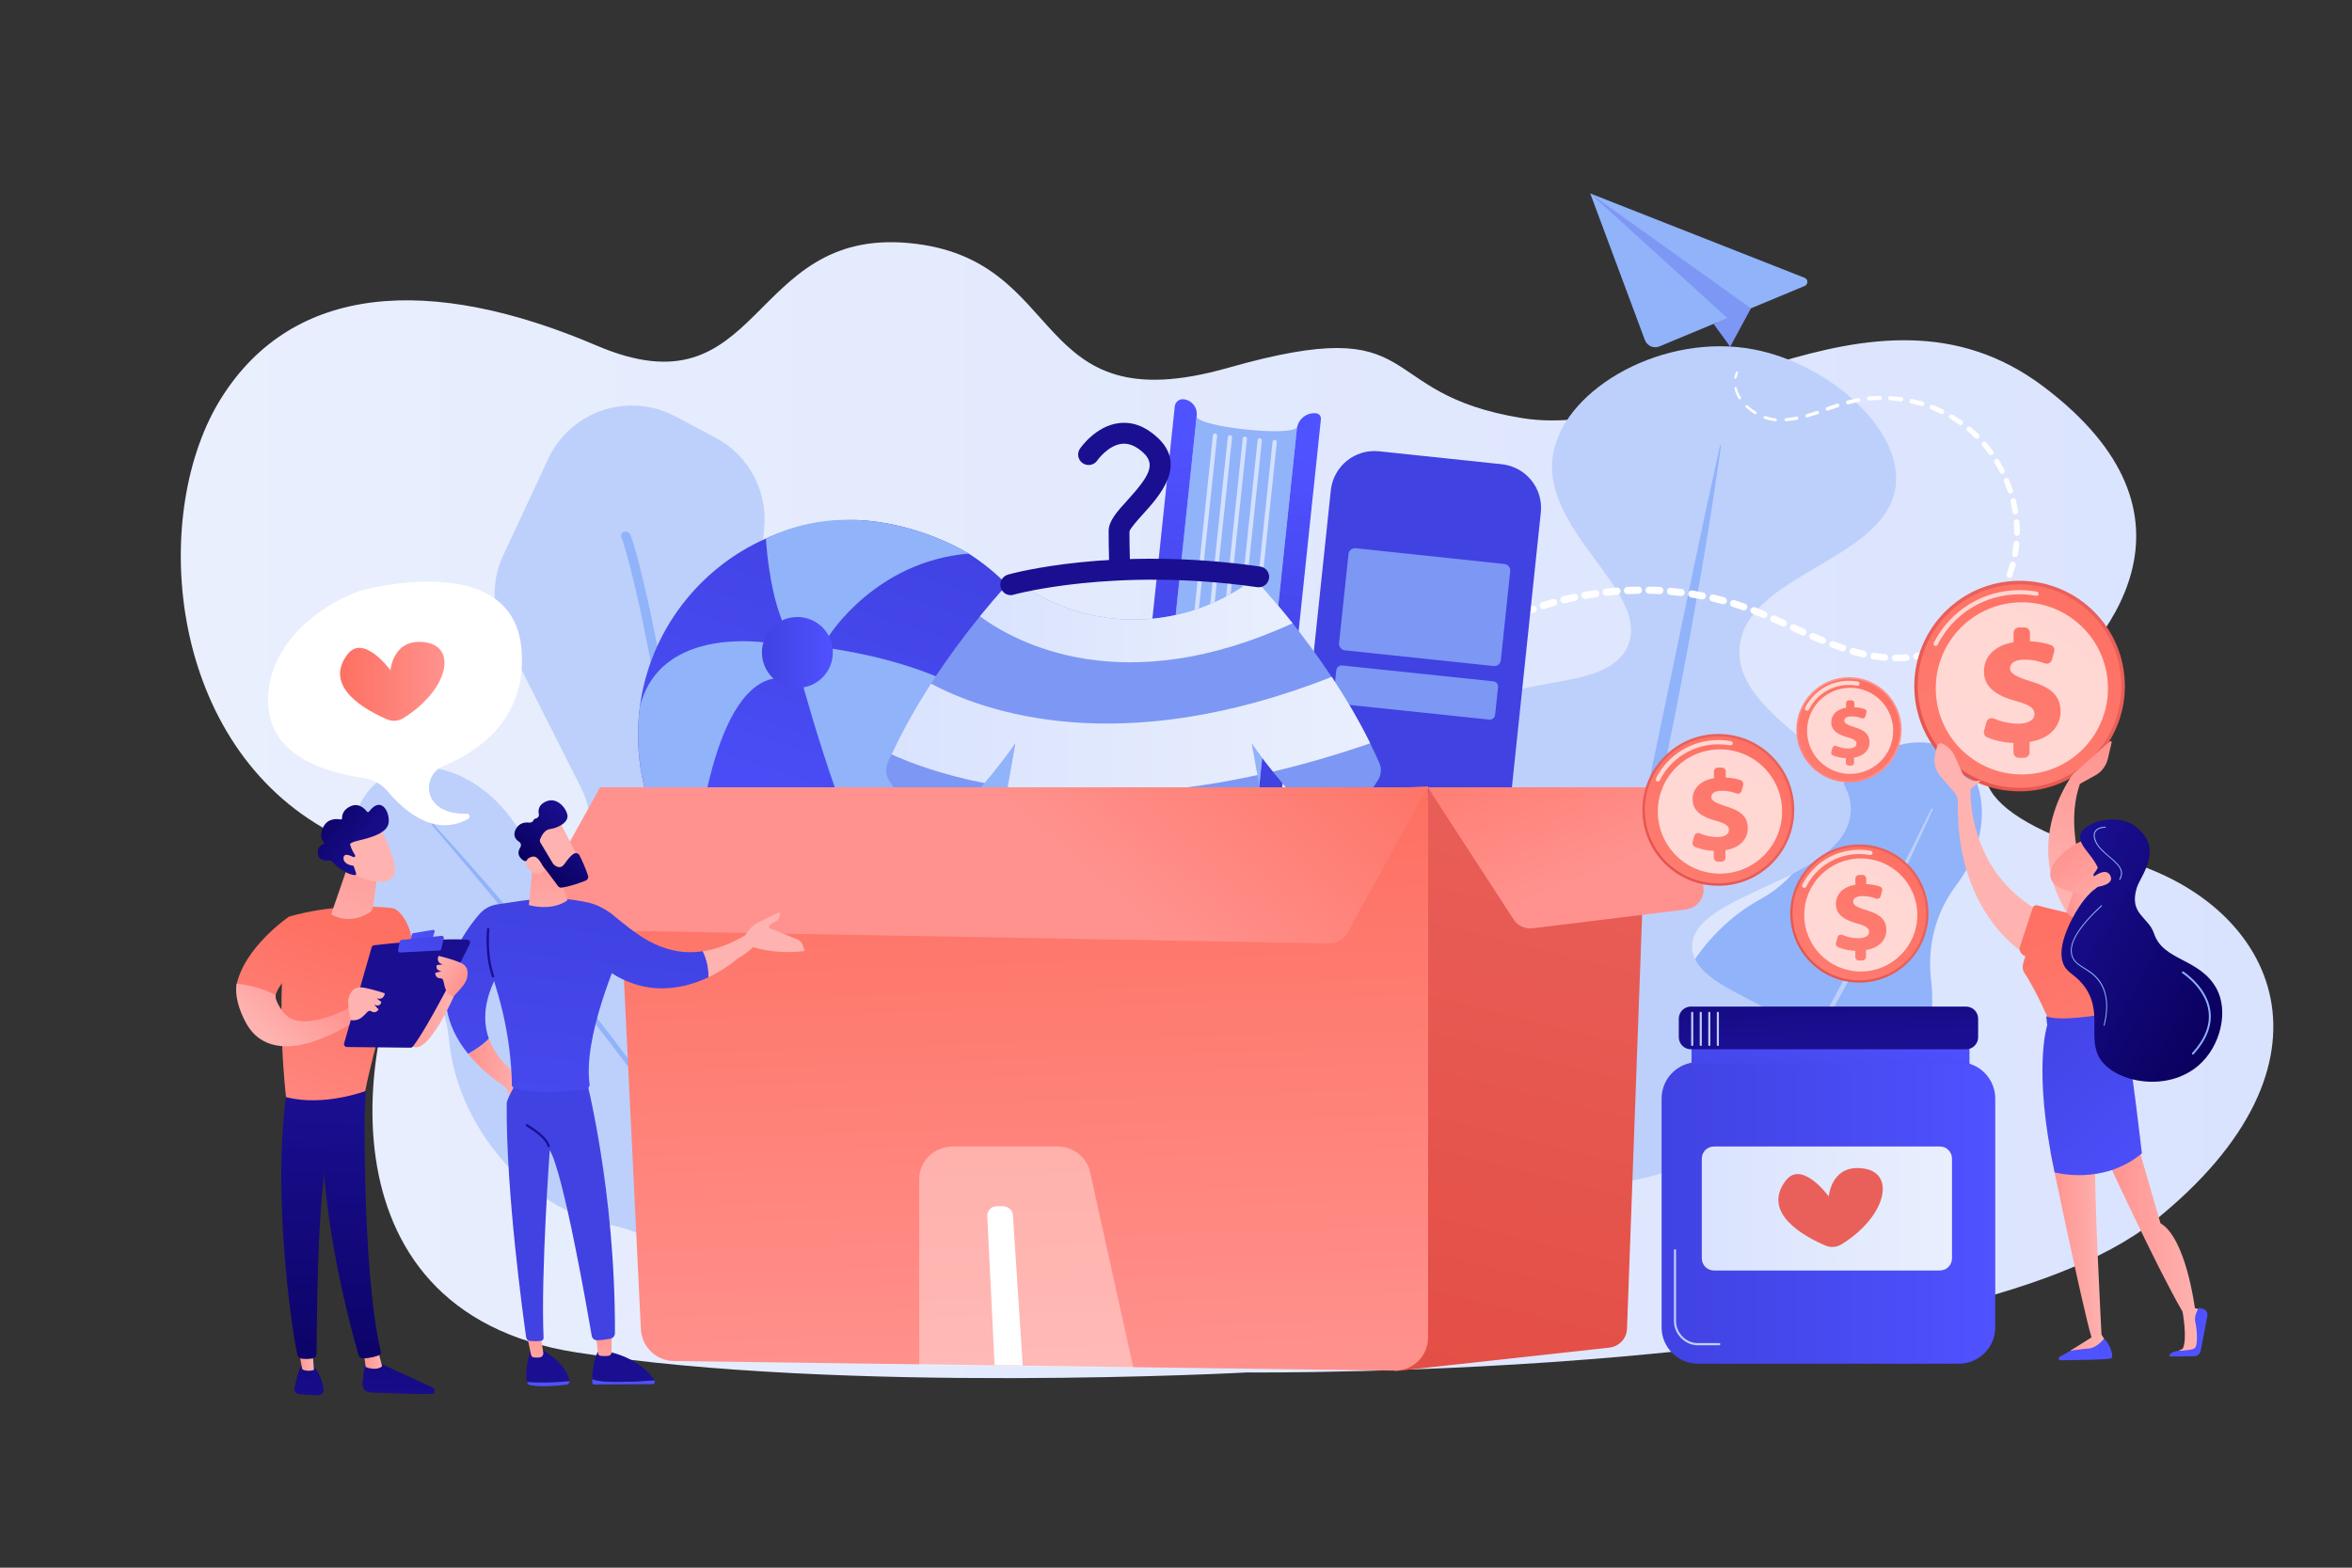 <?xml version="1.0" encoding="utf-8"?>
<!-- Generator: Adobe Illustrator 18.1.0, SVG Export Plug-In . SVG Version: 6.00 Build 0)  -->
<svg version="1.1" xmlns="http://www.w3.org/2000/svg" xmlns:xlink="http://www.w3.org/1999/xlink" x="0px" y="0px"
	 viewBox="0 0 2475 1650" enable-background="new 0 0 2475 1650" xml:space="preserve">
<rect x="0" y="0" width="2475" height="1650" fill="#333333" stroke="none"/>
<g id="Background">
</g>
<g id="Illustration">
	<g>
		
			<linearGradient id="SVGID_1_" gradientUnits="userSpaceOnUse" x1="-1618.187" y1="852.728" x2="583.749" y2="852.728" gradientTransform="matrix(-1 0 0 1 774 0)">
			<stop  offset="0" style="stop-color:#DAE3FE"/>
			<stop  offset="1" style="stop-color:#E9EFFD"/>
		</linearGradient>
		<path fill="url(#SVGID_1_)" d="M1312.6,1444.5c0,0,746.1,7.4,953.9-159.1C2474.3,1119,2396.1,953,2236.9,906
			c-159.1-47-186.3-95.9-100.6-161.9c85.6-66,194.4-201.3,13.8-337.4c-180.6-136-386.6,59.4-548,33.4
			c-161.4-25.9-97.5-113.3-309.7-53c-212.2,60.4-165.4-115.4-336-131.3C785.8,240,803.3,438.7,627.8,363.7
			c-175.5-75-319-64.7-394.5,54.5c-75.4,119.1-58.9,357.4,106.6,453c165.5,95.6,164,11.3,102.1,105.2
			c-61.9,94-117.3,402.9,164.3,447C887.9,1467.5,1312.6,1444.5,1312.6,1444.5z"/>
		<g>
			<path fill="#BDD0FB" d="M576.9,482.9l-47.4,101.7c-12.6,27-12.1,58.2,1.3,84.7l80.4,159.3c9.1,18.1,12.4,38.5,9.3,58.5
				l-13.4,87.2c-5,32.7,6.9,65.7,31.7,87.6l0,0c39.3,34.8,99.1,32,135.1-6.2l57-60.6c26.7-28.4,33.8-70.1,18.1-105.7l-52-117.7
				c-6.6-15-9.4-31.5-7.9-47.9l15.1-168.7c3.5-38.9-16.7-76.1-51.2-94.4l-42.4-22.5C661.4,412.1,600.4,432.5,576.9,482.9z"/>
			<g>
				<path fill="#91B3FA" d="M712.9,1108.2c-0.3,0-0.5,0-0.8,0c-2.7-0.3-4.7-2.7-4.4-5.4c25.1-253.2-46.8-521.9-53.2-535.5
					c-1.3-1.7-1.4-4-0.1-5.8c1.6-2.2,4.7-2.8,6.9-1.2c1.4,1,2.4,1.7,6.6,16.2c1.9,6.7,5.1,18.3,9.3,36c6.3,26.5,15.7,69.7,24.5,125
					c14.6,92.4,29.3,230.9,15.8,366.3C717.3,1106.2,715.3,1108.1,712.9,1108.2z M655.6,568.4C655.6,568.4,655.6,568.4,655.6,568.4
					C655.6,568.4,655.6,568.4,655.6,568.4z M655.6,568.4L655.6,568.4C655.6,568.4,655.6,568.4,655.6,568.4z"/>
			</g>
		</g>
		<g>
			<path fill="#91B3FA" d="M2001,1157.1c25.9-40.8,36-86,31.1-125.6c-4.4-35.4,4.8-71.2,26.3-99.6c2.3-3,4.4-6.1,6.5-9.3
				c31.2-49,26.4-107.9-10.6-131.5c-37.1-23.6-92.4-2.9-123.6,46.1c-6.4,10-11.2,20.5-14.6,30.9c-10.8,33.4-33.5,61.9-64.3,78.7
				c-27.5,15.1-53,38.6-72.5,69.2c-29,45.6-38.1,96.8-28.7,139.4c3.6,16.1,4.2,32.8,1.8,49.1c-4.1,27.1,4.9,52.9,25.8,66.1
				c22.4,14.3,52.3,9.9,76.1-8.5c13.5-10.4,28.8-18.1,45-23.2C1937.5,1226.8,1974.8,1198.4,2001,1157.1z"/>
			<path fill="#BDD0FB" d="M2034,851.6c-15.8,35.5-32.7,70.4-49.9,105.2c-4.3,8.7-8.8,17.3-13.2,26l-6.6,13l-6.7,12.9
				c-4.5,8.6-8.9,17.2-13.6,25.8L1930,1060c-9.5,16.9-18.8,34-28.6,50.7c-4.9,8.4-9.6,16.9-14.6,25.2l-15,24.9
				c-20.4,33.1-41.6,65.6-64.4,97l-1.4-1l16.2-24.2l4.1-6l3.9-6.1l7.8-12.3l7.8-12.3c2.6-4.1,5.1-8.3,7.6-12.4
				c5-8.3,10.1-16.5,15.1-24.8c19.7-33.4,38.9-67,57.5-101.1c9.1-17.1,18.4-34.1,27.5-51.3l6.8-12.8l6.7-12.9
				c4.5-8.6,8.9-17.2,13.3-25.8c8.9-17.2,17.7-34.5,26.4-51.9c8.7-17.3,17.3-34.7,25.8-52.1L2034,851.6z"/>
		</g>
		<g>
			<path fill="#BDD0FB" d="M752.8,1034c-30.3-44.4-72.1-74.5-114.7-86.8c-38-11-70.6-36.2-90.2-70.5c-2.1-3.6-4.3-7.2-6.7-10.7
				c-36.4-53.4-98.6-74.3-139-46.8c-40.3,27.5-43.5,93.1-7.1,146.4c7.4,10.9,16,20.5,25.2,28.5c29.3,25.7,48.5,61.3,52.2,100.2
				c3.3,34.7,16.2,71.1,38.9,104.4c33.9,49.6,82.2,81.4,129.8,90.4c18,3.4,35.3,10.1,50.9,19.7c25.9,16,56.2,18.1,78.9,2.7
				c24.4-16.7,33.1-49.1,24.7-81.5c-4.8-18.3-5.8-37.3-4-56.2C796.1,1129.4,783.4,1078.9,752.8,1034z"/>
			<path fill="#91B3FA" d="M455.1,866.3c29.3,31.7,57.6,64.3,85.6,97.1c7,8.2,13.9,16.5,20.7,24.9l10.3,12.5l10.2,12.5
				c6.8,8.4,13.7,16.7,20.4,25.2l20.1,25.4c13.2,17.1,26.5,34.1,39.3,51.4c6.4,8.7,13,17.2,19.3,26l18.9,26.3
				c24.8,35.3,48.8,71.3,70.9,108.4l-1.6,1l-17.6-27.1l-4.4-6.8l-4.5-6.7l-9.1-13.3l-9.1-13.4c-3-4.5-6.2-8.8-9.3-13.2
				c-6.3-8.8-12.4-17.6-18.8-26.3c-25.5-34.8-51.4-69.2-78.1-103.1c-13.5-16.8-26.8-33.8-40.3-50.5l-10.1-12.6l-10.2-12.5
				c-6.8-8.3-13.7-16.7-20.6-24.9c-13.7-16.7-27.5-33.2-41.4-49.7c-13.8-16.5-27.9-32.9-41.9-49.3L455.1,866.3z"/>
		</g>
		<g>
			<path fill="#BDD0FB" d="M1573.2,1223.3c-90.7-51.2-136.5-184.9-98.6-235c32.9-43.5,117.3-8.8,137.7-49.3
				c24.6-48.6-84.5-123.4-61.4-180.2c22.2-54.5,138.6-25,162-78.9c25-57.6-94.4-122.1-78.2-204c13.5-68.3,116.9-126.2,211-108.1
				c76.6,14.7,154,81,149.4,140.9c-6.2,81.6-160.6,94.8-164.6,174.5c-3.8,73.5,125.3,109.3,116.7,174.6
				c-9.3,70.3-165.8,81.6-166.6,138.1c-0.6,49.6,119.9,62.8,123.4,112.6C1908.6,1174.3,1708,1299.5,1573.2,1223.3z"/>
			<path fill="#91B3FA" d="M1811.1,468.2c-8.2,60-18.1,119.8-28.8,179.4c-5.2,29.8-11,59.5-16.6,89.3c-2.9,14.9-5.9,29.7-8.9,44.5
				c-3,14.8-5.9,29.7-9.1,44.5l-9.5,44.4c-3.3,14.8-6.5,29.6-9.9,44.3l-2.5,11.1l-2.6,11l-5.2,22.1l-5.3,22.1l-5.6,22
				c-14.9,58.6-30.8,117.2-51.6,174l-1.1-0.4c16.3-58.2,29.6-117.1,42.8-176.1l4.9-22.1l4.8-22.1l4.8-22.1l2.4-11.1l2.3-11.1
				c3.1-14.8,6.3-29.6,9.5-44.3l9.3-44.4l37-177.5c12.3-59.2,24.8-118.4,37.9-177.4L1811.1,468.2z"/>
		</g>
		<g>
			<g>
				<path fill="#FFFFFF" d="M1523.2,1013l-5.5-1.5c-0.6-0.2-1-0.8-0.8-1.5c0.2-0.6,0.8-1,1.5-0.8c0,0,0,0,0,0l0.1,0l5.3,1.6l0.1,0
					c0.6,0.2,0.9,0.8,0.8,1.4C1524.4,1012.8,1523.8,1013.2,1523.2,1013z"/>
				<path fill="#FFFFFF" d="M1507,1007.6l-10.3-4.9c-0.7-0.3-1-1.2-0.7-1.9c0.3-0.7,1.2-1,1.9-0.7c0,0,0,0,0,0l0.1,0.1l10,5l0.1,0.1
					c0.7,0.3,0.9,1.1,0.6,1.8C1508.4,1007.7,1507.7,1007.9,1507,1007.6z"/>
				<path fill="#FFFFFF" d="M1486.9,996.9l-9.2-6.7c-0.7-0.5-0.9-1.6-0.4-2.3c0.5-0.7,1.6-0.9,2.3-0.4c0,0,0,0,0,0l0.1,0.1l8.9,6.7
					l0.1,0.1c0.7,0.5,0.8,1.5,0.3,2.2C1488.5,997.3,1487.5,997.4,1486.9,996.9z"/>
				<path fill="#FFFFFF" d="M1469,982.7l-8-8.2c-0.7-0.7-0.7-1.9,0-2.6c0.7-0.7,1.9-0.7,2.6,0c0,0,0,0,0,0l0.1,0.1l7.7,8.1l0.1,0.1
					c0.7,0.7,0.6,1.8-0.1,2.5C1470.7,983.4,1469.6,983.4,1469,982.7z"/>
				<path fill="#FFFFFF" d="M1453.6,965.7l-6.6-9.3c-0.7-0.9-0.4-2.2,0.5-2.9c0.9-0.7,2.2-0.4,2.9,0.5c0,0,0,0,0,0l0.1,0.1l6.3,9.2
					l0.1,0.1c0.6,0.9,0.4,2.1-0.5,2.7C1455.5,966.8,1454.3,966.6,1453.6,965.7z"/>
				<path fill="#FFFFFF" d="M1441,946.6l-5.2-10.2c-0.6-1.1-0.1-2.5,1-3c1.1-0.6,2.5-0.1,3,1c0,0,0,0,0,0l0.1,0.2l4.9,10l0.1,0.1
					c0.5,1.1,0.1,2.4-1,2.9C1442.9,948.1,1441.6,947.7,1441,946.6z"/>
				<path fill="#FFFFFF" d="M1431.3,925.9l-3.8-10.8c-0.4-1.3,0.2-2.7,1.5-3.1c1.3-0.4,2.7,0.2,3.1,1.5c0,0,0,0,0,0l0.1,0.2
					l3.5,10.6l0.1,0.2c0.4,1.2-0.3,2.6-1.5,3C1433,927.8,1431.7,927.1,1431.3,925.9z"/>
				<path fill="#FFFFFF" d="M1424.5,904l-2.2-11.3c-0.3-1.4,0.6-2.8,2-3c1.4-0.3,2.8,0.6,3,2l0,0l0,0.2l2,10.9l0,0.2
					c0.3,1.4-0.7,2.7-2,2.9C1426.1,906.3,1424.8,905.4,1424.5,904z"/>
				<path fill="#FFFFFF" d="M1420.9,881.4l-0.6-11.5c-0.1-1.5,1.1-2.8,2.6-2.8c1.5-0.1,2.8,1.1,2.8,2.6l0,0l0,0.2l0.4,11.1l0,0.2
					c0.1,1.5-1.1,2.7-2.5,2.7C1422.2,883.9,1421,882.8,1420.9,881.4z"/>
				<path fill="#FFFFFF" d="M1420.6,858.4l1-11.4c0.1-1.6,1.5-2.7,3.1-2.6c1.6,0.1,2.7,1.5,2.6,3.1l0,0l0,0.2l-1.1,11.1l0,0.2
					c-0.2,1.5-1.5,2.6-3,2.5C1421.6,861.3,1420.5,859.9,1420.6,858.4z"/>
				<path fill="#FFFFFF" d="M1423.4,835.7l2.4-11.2c0.3-1.6,1.9-2.6,3.5-2.2c1.6,0.3,2.6,1.9,2.2,3.5l0,0l0,0.2l-2.5,10.8l0,0.2
					c-0.4,1.5-1.9,2.5-3.4,2.2C1424,838.7,1423.1,837.2,1423.4,835.7z"/>
				<path fill="#FFFFFF" d="M1428.9,813.4l3.7-10.8c0.5-1.6,2.3-2.5,3.9-1.9c1.6,0.5,2.5,2.3,1.9,3.9l0,0l-0.1,0.2l-3.7,10.5
					l-0.1,0.2c-0.6,1.6-2.3,2.4-3.8,1.8C1429.2,816.7,1428.4,815,1428.9,813.4z"/>
				<path fill="#FFFFFF" d="M1436.9,791.9l4.8-10.4c0.7-1.6,2.6-2.3,4.2-1.5c1.6,0.7,2.3,2.6,1.5,4.2l0,0l-0.1,0.1l-4.8,10.1
					l-0.1,0.1c-0.7,1.6-2.6,2.2-4.2,1.5C1436.8,795.3,1436.2,793.5,1436.9,791.9z"/>
				<path fill="#FFFFFF" d="M1447,771.4l5.8-9.9c0.9-1.6,2.9-2.1,4.5-1.2c1.6,0.9,2.1,2.9,1.2,4.5l0,0l-0.1,0.1l-5.7,9.6l-0.1,0.1
					c-0.9,1.5-2.9,2-4.4,1.1C1446.6,774.9,1446.1,772.9,1447,771.4z"/>
				<path fill="#FFFFFF" d="M1459.1,751.9l6.6-9.3c1.1-1.5,3.2-1.9,4.8-0.8c1.5,1.1,1.9,3.2,0.8,4.8l0,0l-0.1,0.1l-6.6,9l-0.1,0.1
					c-1.1,1.5-3.2,1.8-4.7,0.7C1458.3,755.5,1458,753.4,1459.1,751.9z"/>
				<path fill="#FFFFFF" d="M1472.8,733.6l7.4-8.7c1.2-1.4,3.4-1.6,4.9-0.4c1.4,1.2,1.6,3.4,0.4,4.9l0,0l-0.1,0.1l-7.3,8.5l-0.1,0.1
					c-1.2,1.4-3.4,1.6-4.8,0.4C1471.7,737.2,1471.5,735.1,1472.8,733.6z"/>
				<path fill="#FFFFFF" d="M1487.9,716.5l8.1-8.1c1.4-1.4,3.6-1.4,4.9,0c1.4,1.4,1.4,3.6,0,4.9l0,0l-0.1,0.1l-7.9,7.9l-0.1,0.1
					c-1.4,1.3-3.6,1.3-4.9,0C1486.6,720.1,1486.6,717.9,1487.9,716.5z"/>
				<path fill="#FFFFFF" d="M1504.4,700.7c2.8-2.5,5.8-5,8.7-7.4c1.5-1.3,3.7-1.1,5,0.4c1.3,1.5,1.1,3.7-0.4,5l0,0l-0.1,0
					c-2.9,2.4-5.7,4.8-8.5,7.2c-1.5,1.3-3.7,1.1-5-0.3C1502.8,704.2,1503,702,1504.4,700.7z"/>
				<path fill="#FFFFFF" d="M1522.1,686.1l9.2-6.8c1.6-1.2,3.8-0.8,5,0.8s0.8,3.8-0.8,5l0,0l-0.1,0.1l-9,6.6l-0.1,0.1
					c-1.6,1.2-3.8,0.8-5-0.8C1520.1,689.5,1520.5,687.3,1522.1,686.1z"/>
				<path fill="#FFFFFF" d="M1540.7,672.9l9.6-6.1c1.7-1.1,3.9-0.6,5,1.1c1.1,1.7,0.6,3.9-1.1,5l0,0l-0.1,0.1l-9.4,5.9l-0.1,0.1
					c-1.7,1.1-3.9,0.5-4.9-1.1C1538.5,676.2,1539,674,1540.7,672.9z"/>
				<path fill="#FFFFFF" d="M1560.2,661.1l10-5.4c1.8-1,4-0.3,4.9,1.5c1,1.8,0.3,4-1.5,4.9l0,0l-0.1,0.1l-9.8,5.3l-0.1,0.1
					c-1.8,0.9-4,0.3-4.9-1.5C1557.7,664.2,1558.4,662,1560.2,661.1z"/>
				<path fill="#FFFFFF" d="M1580.4,650.6l10.4-4.7c1.9-0.8,4,0,4.9,1.8c0.8,1.9,0,4-1.8,4.9l0,0l-0.1,0.1l-10.2,4.6l-0.1,0.1
					c-1.8,0.8-4,0-4.8-1.8C1577.8,653.6,1578.6,651.4,1580.4,650.6z"/>
				<path fill="#FFFFFF" d="M1601.4,641.5l10.7-4c1.9-0.7,4.1,0.3,4.8,2.2c0.7,1.9-0.3,4.1-2.2,4.8l0,0l-0.1,0l-10.5,3.9l-0.1,0
					c-1.9,0.7-4.1-0.3-4.8-2.2C1598.5,644.3,1599.4,642.2,1601.4,641.5z"/>
				<path fill="#FFFFFF" d="M1622.9,633.8l10.9-3.3c2-0.6,4.1,0.5,4.7,2.5c0.6,2-0.5,4.1-2.5,4.7l0,0l-0.1,0l-10.7,3.2l-0.1,0
					c-2,0.6-4.1-0.5-4.7-2.5C1619.8,636.5,1620.9,634.4,1622.9,633.8z"/>
				<path fill="#FFFFFF" d="M1644.8,627.6l11.1-2.6c2-0.5,4.1,0.8,4.6,2.8c0.5,2-0.8,4.1-2.8,4.6l0,0l-0.1,0l-10.9,2.5l-0.1,0
					c-2,0.5-4.1-0.8-4.5-2.8C1641.5,630.1,1642.8,628,1644.8,627.6z"/>
				<path fill="#FFFFFF" d="M1667.2,622.8l11.3-1.8c2.1-0.3,4,1.1,4.4,3.2c0.3,2.1-1.1,4-3.2,4.4l-0.1,0l-11,1.8l-0.1,0
					c-2.1,0.3-4-1.1-4.4-3.2C1663.7,625.1,1665.1,623.1,1667.2,622.8L1667.2,622.8z"/>
				<path fill="#FFFFFF" d="M1689.8,619.5l11.4-1.1c2.1-0.2,3.9,1.3,4.1,3.4c0.2,2.1-1.3,3.9-3.4,4.1l-0.1,0l-11.1,1.1l-0.1,0
					c-2.1,0.2-4-1.3-4.2-3.4C1686.1,621.6,1687.7,619.7,1689.8,619.5L1689.8,619.5z"/>
				<path fill="#FFFFFF" d="M1712.5,617.7l11.4-0.3c2.1-0.1,3.8,1.6,3.9,3.7c0.1,2.1-1.6,3.8-3.7,3.9l-0.1,0l-11.2,0.3l-0.1,0
					c-2.1,0.1-3.8-1.6-3.9-3.7C1708.8,619.5,1710.5,617.8,1712.5,617.7L1712.5,617.7z"/>
				<path fill="#FFFFFF" d="M1735.4,617.4l11.4,0.4c2.1,0.1,3.7,1.8,3.6,3.9c-0.1,2.1-1.8,3.7-3.9,3.6l-0.1,0l-11.2-0.4l-0.1,0
					c-2.1-0.1-3.7-1.8-3.6-3.9C1731.6,619,1733.3,617.4,1735.4,617.4L1735.4,617.4z"/>
				<path fill="#FFFFFF" d="M1758.2,618.7l11.4,1.2c2,0.2,3.5,2.1,3.3,4.1c-0.2,2-2.1,3.5-4.1,3.3l-0.1,0l-11.1-1.1l-0.1,0
					c-2.1-0.2-3.5-2.1-3.3-4.1C1754.3,620,1756.1,618.5,1758.2,618.7L1758.2,618.7z"/>
				<path fill="#FFFFFF" d="M1780.9,621.5l11.2,2c2,0.4,3.4,2.3,3,4.3c-0.4,2-2.3,3.4-4.3,3l-0.1,0l-11-1.9l-0.1,0
					c-2-0.4-3.4-2.3-3-4.3C1776.9,622.5,1778.8,621.1,1780.9,621.5L1780.9,621.5z"/>
				<path fill="#FFFFFF" d="M1803.3,625.8l11.1,2.8c2,0.5,3.2,2.5,2.7,4.5c-0.5,2-2.5,3.2-4.5,2.7l-0.1,0l-10.8-2.7l-0.1,0
					c-2-0.5-3.2-2.5-2.7-4.5C1799.3,626.5,1801.3,625.3,1803.3,625.8L1803.3,625.8z"/>
				<path fill="#FFFFFF" d="M1825.3,631.7l10.9,3.6c1.9,0.6,3,2.7,2.3,4.6c-0.6,1.9-2.7,3-4.6,2.3l-0.1,0l-10.6-3.5l-0.1,0
					c-1.9-0.6-3-2.7-2.4-4.6C1821.3,632.2,1823.4,631.1,1825.3,631.7L1825.3,631.7z"/>
				<path fill="#FFFFFF" d="M1846.9,639.2l10.6,4.3c1.9,0.8,2.8,2.9,2,4.7c-0.8,1.9-2.9,2.8-4.7,2l-0.1,0l-10.4-4.2l-0.1,0
					c-1.9-0.8-2.8-2.9-2-4.7C1842.9,639.4,1845,638.5,1846.9,639.2L1846.9,639.2z"/>
				<path fill="#FFFFFF" d="M1867.9,648l10.3,4.6c1.8,0.8,2.6,2.9,1.8,4.8c-0.8,1.8-2.9,2.6-4.8,1.8l0,0l-10.3-4.6l0,0
					c-1.8-0.8-2.7-3-1.8-4.8C1863.9,648,1866.1,647.2,1867.9,648L1867.9,648z"/>
				<path fill="#FFFFFF" d="M1888.5,657.3l10.3,4.7l0,0c1.8,0.8,2.6,2.9,1.8,4.8c-0.8,1.8-2.9,2.6-4.7,1.8l-10.3-4.6
					c-1.8-0.8-2.6-2.9-1.8-4.8C1884.6,657.3,1886.7,656.5,1888.5,657.3L1888.5,657.3L1888.5,657.3z"/>
				<path fill="#FFFFFF" d="M1909.1,666.5l10.3,4.4l0.1,0c1.8,0.8,2.7,2.9,1.9,4.7c-0.8,1.8-2.9,2.7-4.7,1.9l-10.5-4.4
					c-1.8-0.8-2.7-2.9-1.9-4.7C1905.1,666.5,1907.2,665.7,1909.1,666.5L1909.1,666.5L1909.1,666.5z"/>
				<path fill="#FFFFFF" d="M1929.8,675l10.5,3.8l0.1,0c1.8,0.7,2.8,2.7,2.1,4.5c-0.7,1.8-2.7,2.8-4.5,2.1l-10.8-3.9
					c-1.8-0.7-2.8-2.7-2.1-4.5c0.7-1.8,2.7-2.8,4.5-2.1l0,0L1929.8,675z"/>
				<path fill="#FFFFFF" d="M1951,682.2l10.7,2.8l0.2,0.1c1.9,0.5,3,2.4,2.5,4.3c-0.5,1.9-2.4,3-4.3,2.5l-11.1-2.9
					c-1.9-0.5-3-2.4-2.5-4.3c0.5-1.9,2.4-3,4.3-2.5l0,0L1951,682.2z"/>
				<path fill="#FFFFFF" d="M1972.6,687.1l10.9,1.4l0.3,0c1.9,0.2,3.3,2,3,3.9c-0.2,1.9-2,3.3-3.9,3l-11.5-1.4c-1.9-0.2-3.3-2-3-3.9
					c0.2-1.9,2-3.3,3.9-3l0,0L1972.6,687.1z"/>
				<path fill="#FFFFFF" d="M1994.5,689.1l11-0.4l0.3,0c1.9-0.1,3.5,1.4,3.6,3.3c0.1,1.9-1.4,3.5-3.3,3.6l-11.6,0.4
					c-1.9,0.1-3.5-1.4-3.6-3.3c-0.1-1.9,1.4-3.5,3.3-3.6l0,0L1994.5,689.1z"/>
				<path fill="#FFFFFF" d="M2016.3,687.3l10.7-2.5l0.3-0.1c1.9-0.4,3.7,0.7,4.1,2.6c0.4,1.9-0.7,3.7-2.6,4.1l-11.3,2.7
					c-1.9,0.4-3.7-0.7-4.2-2.6c-0.4-1.9,0.7-3.7,2.6-4.2l0,0L2016.3,687.3z"/>
				<path fill="#FFFFFF" d="M2037.4,681.3l10-4.5l0.3-0.1c1.7-0.8,3.7,0,4.5,1.7c0.8,1.7,0,3.7-1.7,4.5l-10.6,4.8
					c-1.7,0.8-3.8,0-4.5-1.7c-0.8-1.7,0-3.8,1.7-4.5l0,0L2037.4,681.3z"/>
				<path fill="#FFFFFF" d="M2056.9,671.4l9.1-6.2l0.2-0.2c1.5-1.1,3.7-0.7,4.7,0.9c1.1,1.5,0.7,3.6-0.9,4.7l-9.5,6.6
					c-1.5,1.1-3.7,0.7-4.7-0.9c-1.1-1.5-0.7-3.7,0.9-4.7l0,0L2056.9,671.4z"/>
				<path fill="#FFFFFF" d="M2074.5,658.2l7.9-7.7l0.2-0.2c1.3-1.3,3.4-1.2,4.7,0.1c1.3,1.3,1.2,3.4-0.1,4.7l-8.3,8.1
					c-1.3,1.3-3.4,1.3-4.7,0c-1.3-1.3-1.3-3.4,0-4.7l0,0L2074.5,658.2z"/>
				<path fill="#FFFFFF" d="M2089.7,642.2l6.6-8.8l0.2-0.2c1.1-1.4,3.1-1.7,4.5-0.7c1.4,1.1,1.7,3.1,0.7,4.5l-6.9,9.3
					c-1.1,1.5-3.1,1.8-4.6,0.7c-1.5-1.1-1.8-3.1-0.7-4.6l0,0L2089.7,642.2z"/>
				<path fill="#FFFFFF" d="M2102.2,624l5.1-9.8l0.1-0.2c0.8-1.6,2.7-2.2,4.3-1.4c1.6,0.8,2.2,2.7,1.4,4.3l-5.3,10.3
					c-0.8,1.6-2.7,2.2-4.3,1.4c-1.6-0.8-2.2-2.7-1.4-4.3l0,0L2102.2,624z"/>
				<path fill="#FFFFFF" d="M2111.6,604.1l3.4-10.5l0.1-0.3c0.5-1.6,2.3-2.5,3.9-2c1.6,0.5,2.5,2.3,2,3.9l-3.5,11
					c-0.5,1.7-2.3,2.6-3.9,2c-1.7-0.5-2.6-2.3-2-3.9l0,0L2111.6,604.1z"/>
				<path fill="#FFFFFF" d="M2117.4,582.9l0.8-5.5c0.2-1.8,0.6-3.6,0.7-5.5c0.1-1.7,1.6-2.9,3.3-2.8c1.7,0.1,2.9,1.6,2.8,3.2l0,0.1
					c-0.1,1.9-0.5,3.8-0.7,5.7l-0.8,5.7c-0.2,1.7-1.8,2.9-3.5,2.6c-1.7-0.2-2.9-1.8-2.6-3.5l0,0L2117.4,582.9z"/>
				<path fill="#FFFFFF" d="M2119.5,560.9l-0.4-11l0-0.2c-0.1-1.6,1.2-3,2.9-3.1c1.6-0.1,3,1.2,3.1,2.8l0.5,11.5
					c0.1,1.7-1.2,3.1-2.9,3.1c-1.7,0.1-3.1-1.2-3.1-2.9l0,0L2119.5,560.9z"/>
				<path fill="#FFFFFF" d="M2117.8,538.9l-2.1-10.9l0-0.2c-0.3-1.6,0.7-3.1,2.3-3.4c1.6-0.3,3.1,0.7,3.4,2.3l2.3,11.3
					c0.3,1.6-0.7,3.1-2.3,3.5s-3.1-0.7-3.5-2.3l0,0L2117.8,538.9z"/>
				<path fill="#FFFFFF" d="M2112.7,517.4l-3.8-10.4l-0.1-0.2c-0.5-1.5,0.2-3.1,1.7-3.6c1.5-0.5,3.1,0.2,3.6,1.7l4,10.8
					c0.6,1.5-0.2,3.1-1.7,3.7c-1.5,0.6-3.1-0.2-3.7-1.7l0,0L2112.7,517.4z"/>
				<path fill="#FFFFFF" d="M2104.3,496.9l-5.4-9.7l-0.1-0.2c-0.7-1.3-0.3-3,1.1-3.7c1.3-0.7,3-0.3,3.7,1.1l5.6,10
					c0.8,1.3,0.3,3-1.1,3.8c-1.3,0.8-3,0.3-3.8-1.1l0,0L2104.3,496.9z"/>
				<path fill="#FFFFFF" d="M2092.8,477.9l-6.8-8.7l-0.1-0.2c-0.9-1.2-0.7-2.9,0.5-3.8c1.2-0.9,2.8-0.7,3.8,0.5l7.1,9
					c0.9,1.2,0.7,2.9-0.4,3.8c-1.2,0.9-2.9,0.7-3.8-0.4l0,0L2092.8,477.9z"/>
				<path fill="#FFFFFF" d="M2078.5,461.1l-4.1-3.8c-1.4-1.2-2.7-2.5-4.1-3.7c-1.1-0.9-1.3-2.6-0.4-3.7c0.9-1.1,2.6-1.3,3.7-0.4
					l0.1,0c1.5,1.2,2.9,2.5,4.3,3.8l4.2,3.9c1.1,1,1.1,2.7,0.2,3.7c-1,1.1-2.7,1.1-3.7,0.2l0,0L2078.5,461.1z"/>
				<path fill="#FFFFFF" d="M2061.6,446.8l-9.3-6l-0.2-0.1c-1.2-0.8-1.5-2.3-0.8-3.5c0.8-1.2,2.3-1.5,3.5-0.8l9.7,6.2
					c1.2,0.8,1.6,2.4,0.8,3.6c-0.8,1.2-2.4,1.6-3.6,0.8l0,0L2061.6,446.8z"/>
				<path fill="#FFFFFF" d="M2042.5,435.5l-10.2-4.5l-0.2-0.1c-1.2-0.5-1.8-2-1.3-3.3c0.5-1.2,2-1.8,3.2-1.3l10.5,4.6
					c1.3,0.5,1.9,2,1.3,3.3c-0.6,1.3-2,1.9-3.3,1.3l0,0L2042.5,435.5z"/>
				<path fill="#FFFFFF" d="M2021.9,427.4l-10.7-2.9l-0.2,0c-1.3-0.3-2-1.6-1.7-2.9c0.3-1.2,1.6-2,2.8-1.7l11.1,2.8
					c1.3,0.3,2.1,1.6,1.7,2.9c-0.3,1.3-1.6,2.1-2.9,1.7c0,0,0,0,0,0L2021.9,427.4z"/>
				<path fill="#FFFFFF" d="M2000.2,422.5l-11.1-1.2l-0.2,0c-1.2-0.1-2.1-1.2-2-2.4c0.1-1.2,1.2-2.1,2.4-2l11.4,1.1
					c1.3,0.1,2.2,1.2,2.1,2.5c-0.1,1.3-1.2,2.2-2.5,2.1c0,0,0,0,0,0L2000.2,422.5z"/>
				<path fill="#FFFFFF" d="M1978.1,420.9l-11.1,0.6l-0.2,0c-1.2,0.1-2.1-0.8-2.2-2c-0.1-1.1,0.8-2.1,2-2.2l11.4-0.7
					c1.2-0.1,2.2,0.8,2.3,2c0.1,1.2-0.8,2.2-2,2.3c0,0,0,0,0,0L1978.1,420.9z"/>
				<path fill="#FFFFFF" d="M1955.9,423l-5.4,1.2l-2.7,0.6c-0.9,0.2-1.8,0.4-2.7,0.7l-0.1,0c-1.1,0.3-2.1-0.4-2.4-1.5
					c-0.3-1.1,0.4-2.1,1.4-2.4c0.9-0.2,1.8-0.5,2.8-0.7l2.8-0.6l5.6-1.2c1.1-0.2,2.2,0.4,2.4,1.5c0.2,1.1-0.4,2.2-1.5,2.4l0,0
					L1955.9,423z"/>
				<path fill="#FFFFFF" d="M1934.3,428.5l-10.7,3.6l0,0c-1,0.3-2-0.2-2.3-1.2c-0.3-1,0.2-2,1.1-2.3l10.7-3.7c1-0.3,2.1,0.2,2.4,1.2
					C1935.9,427.1,1935.4,428.2,1934.3,428.5C1934.4,428.5,1934.4,428.5,1934.3,428.5L1934.3,428.5z"/>
				<path fill="#FFFFFF" d="M1913,435.8l-10.9,3.4c-0.9,0.3-1.9-0.2-2.2-1.1c-0.3-0.9,0.2-1.9,1.1-2.1l0.1,0l10.7-3.4l0.1,0
					c0.9-0.3,1.9,0.2,2.2,1.2C1914.4,434.5,1913.9,435.5,1913,435.8C1913,435.8,1913,435.8,1913,435.8z"/>
				<path fill="#FFFFFF" d="M1891,441.8c-3.8,0.7-7.6,1.3-11.4,1.5c-0.9,0.1-1.6-0.6-1.7-1.5c-0.1-0.9,0.6-1.6,1.5-1.7
					c3.7-0.3,7.3-0.9,11-1.6c0.9-0.2,1.8,0.4,2,1.3C1892.5,440.8,1891.9,441.7,1891,441.8C1891,441.8,1891,441.8,1891,441.8z"/>
				<path fill="#FFFFFF" d="M1868,443.3c-3.9-0.4-7.7-1.3-11.3-2.6c-0.8-0.3-1.2-1.1-0.9-1.9c0.3-0.8,1.1-1.2,1.9-0.9
					c3.5,1.2,7,2,10.7,2.4c0.8,0.1,1.5,0.8,1.4,1.7C1869.6,442.8,1868.9,443.4,1868,443.3C1868.1,443.3,1868,443.3,1868,443.3z"/>
				<path fill="#FFFFFF" d="M1846.3,435.7c-3.3-2-6.4-4.4-9.2-7c-0.5-0.5-0.6-1.4,0-1.9c0.5-0.5,1.4-0.6,1.9-0.1
					c2.7,2.5,5.7,4.7,8.8,6.6c0.7,0.4,0.9,1.3,0.5,1.9C1847.8,435.9,1847,436.1,1846.3,435.7
					C1846.3,435.7,1846.3,435.7,1846.3,435.7z"/>
				<path fill="#FFFFFF" d="M1829.7,419.7c-2.1-3.3-3.7-6.9-4.5-10.8c-0.1-0.7,0.3-1.3,0.9-1.5c0.7-0.1,1.3,0.3,1.5,0.9
					c0.8,3.5,2.3,6.9,4.3,9.9c0.4,0.6,0.2,1.4-0.4,1.8C1830.9,420.5,1830.1,420.3,1829.7,419.7
					C1829.7,419.7,1829.7,419.7,1829.7,419.7z"/>
				<path fill="#FFFFFF" d="M1825,397.2c0.4-1.9,1-3.8,1.8-5.6c0.2-0.6,0.9-0.8,1.5-0.6c0.6,0.2,0.8,0.9,0.6,1.5
					c-0.7,1.7-1.2,3.4-1.6,5.1c-0.1,0.6-0.7,1-1.4,0.9C1825.3,398.4,1824.9,397.8,1825,397.2C1825,397.2,1825,397.2,1825,397.2z"/>
			</g>
			<g>
				<polygon fill="#7D97F4" points="1842.5,324.5 1820.7,364.9 1802.7,332.8 				"/>
				<path fill="#91B3FA" d="M1673.4,203.6l57.5,154.3c1.1,3,3.4,5.3,6.2,6.6c2.9,1.3,6.2,1.3,9.1,0.1l152.8-63.6
					c1.7-0.7,2.9-2.4,2.9-4.3c0-1.9-1.2-3.6-2.9-4.3L1673.4,203.6z"/>
				<polygon fill="#7D97F4" points="1842.5,324.5 1673.4,203.6 1817.8,334.8 1812.3,346.3 				"/>
				<polygon fill="#7D97F4" points="1803.2,340.9 1820.7,364.9 1817.8,334.8 				"/>
			</g>
		</g>
		<g>
			<g>
				<g>
					<g>
						<path fill="#91B3FA" d="M1259.2,438l-55.6,528.1l105.7,11.1l55.6-528.1C1363.7,460.5,1258,449.3,1259.2,438z"/>
						
							<linearGradient id="SVGID_2_" gradientUnits="userSpaceOnUse" x1="622.641" y1="3599.599" x2="339.172" y2="3603.442" gradientTransform="matrix(-0.105 0.995 -0.995 -0.105 4925.078 510.992)">
							<stop  offset="0" style="stop-color:#4042E2"/>
							<stop  offset="1" style="stop-color:#4F52FF"/>
						</linearGradient>
						<path fill="url(#SVGID_2_)" d="M1230.1,968.9l48.4,5.1c17.1,1.8,32-7.2,33.3-20.1l52.9-502.5c1.1-10.1,10.1-17.5,20.3-16.4
							c3.1,0.3,5.3,3.1,5,6.2l-57.8,549.2c-1.3,12.6-23.2,30.5-47.7,27.9l-67.6-7.1c-23-2.4-39.7-23.8-38.4-35.7l57.7-547.7
							c0.5-4.7,4.7-8.1,9.3-7.6c8.5,0.9,14.7,8.5,13.8,17.1l-53.6,508.8C1204.6,957.2,1215.5,967.4,1230.1,968.9z"/>
					</g>
					<path opacity="0.6" fill="#FFFFFF" d="M1289.2,962.6c-0.1,0-0.2,0-0.2,0c-1.2-0.1-2.1-1.2-2-2.5l52.1-495.2
						c0.1-1.2,1.2-2.1,2.5-2c1.2,0.1,2.1,1.2,2,2.5l-52.1,495.2C1291.3,961.7,1290.3,962.6,1289.2,962.6z"/>
					<path opacity="0.6" fill="#FFFFFF" d="M1273.5,960.9c-0.1,0-0.2,0-0.2,0c-1.2-0.1-2.1-1.2-2-2.5l52.1-495.2
						c0.1-1.2,1.2-2.1,2.5-2c1.2,0.1,2.1,1.2,2,2.5l-52.1,495.2C1275.6,960,1274.6,960.9,1273.5,960.9z"/>
					<path opacity="0.6" fill="#FFFFFF" d="M1257.8,959.2c-0.1,0-0.2,0-0.2,0c-1.2-0.1-2.1-1.2-2-2.5l52.1-495.2
						c0.1-1.2,1.2-2.1,2.5-2c1.2,0.1,2.1,1.2,2,2.5L1260,957.2C1259.9,958.4,1258.9,959.2,1257.8,959.2z"/>
					<path opacity="0.6" fill="#FFFFFF" d="M1242.1,957.6c-0.1,0-0.2,0-0.2,0c-1.2-0.1-2.1-1.2-2-2.5L1292,460
						c0.1-1.2,1.2-2.1,2.5-2c1.2,0.1,2.1,1.2,2,2.5l-52.1,495.2C1244.2,956.7,1243.3,957.6,1242.1,957.6z"/>
					<path opacity="0.6" fill="#FFFFFF" d="M1226.4,955.9c-0.1,0-0.2,0-0.2,0c-1.2-0.1-2.1-1.2-2-2.5l52.1-495.2
						c0.1-1.2,1.2-2.1,2.5-2c1.2,0.1,2.1,1.2,2,2.5l-52.1,495.2C1228.5,955.1,1227.6,955.9,1226.4,955.9z"/>
				</g>
				<g>
					
						<linearGradient id="SVGID_3_" gradientUnits="userSpaceOnUse" x1="7939.519" y1="2082.274" x2="7848.749" y2="2772.766" gradientTransform="matrix(-0.105 0.995 0.995 0.105 1546.568 -7208.278)">
						<stop  offset="0" style="stop-color:#4042E2"/>
						<stop  offset="1" style="stop-color:#4F52FF"/>
					</linearGradient>
					<path fill="url(#SVGID_3_)" d="M1534.7,1363.1l86.7-823.7c2.7-25.4-15.7-48.1-41.1-50.8L1451.2,475
						c-25.4-2.7-48.1,15.7-50.8,41.1l-86.7,823.7c-2.7,25.4,15.7,48.1,41.1,50.8l129.1,13.6
						C1509.2,1406.9,1532,1388.5,1534.7,1363.1z"/>
					<path fill="#7D97F4" d="M1579.3,694.9l9.9-93.7c0.4-3.8-2.4-7.2-6.2-7.6L1426.6,577c-3.8-0.4-7.2,2.4-7.6,6.2l-9.9,93.7
						c-0.4,3.8,2.4,7.2,6.2,7.6l156.4,16.5C1575.5,701.5,1578.9,698.7,1579.3,694.9z"/>
					<path fill="#7D97F4" d="M1573.3,752.4l3.1-29.1c0.3-3.1-1.9-5.9-5-6.2l-159-16.7c-3.1-0.3-5.9,1.9-6.2,5l-3.1,29.1
						c-0.3,3.1,1.9,5.9,5,6.2l159,16.7C1570.2,757.7,1573,755.5,1573.3,752.4z"/>
				</g>
			</g>
			<g>
				<linearGradient id="SVGID_4_" gradientUnits="userSpaceOnUse" x1="967.752" y1="559.457" x2="827.601" y2="989.051">
					<stop  offset="0" style="stop-color:#4042E2"/>
					<stop  offset="1" style="stop-color:#4F52FF"/>
				</linearGradient>
				<path fill="url(#SVGID_4_)" d="M1124.3,773.7c0,17-1.9,33.4-5.4,49.3v0.1c-4.6,20.5-11.9,40-21.6,58.1c-0.1,0-0.1,0.1-0.1,0.1
					c-20.9,38.7-52.8,70.6-91.4,91.6c-0.3,0.1-0.5,0.3-0.8,0.5c-11.2,6-23,11.1-35.3,15.2c-0.1,0-0.1,0.1-0.2,0.1
					c-22.5,7.5-46.7,11.6-71.7,11.6c-66.5,0-126.4-28.7-167.8-74.4c-36.4-40.2-58.6-93.4-58.6-152c0-10.1,0.7-20.1,1.9-29.9
					C683.8,664.4,735.5,598,806,566.8c0.7-0.3,1.4-0.7,2.1-1c27.4-11.9,57.9-18.5,89.7-18.5c2,0,3.9,0,5.8,0.1c0.7,0,1.5,0,2.1,0.1
					c51.8,3.2,93.4,23.8,108,31.9c2.5,1.4,4.1,2.4,5,2.9c0.2,0.1,0.4,0.3,0.6,0.4h0.1C1082.5,622.9,1124.3,693.4,1124.3,773.7z"/>
				<path fill="#91B3FA" d="M1019.4,582.7c-98.2,7.9-147.3,86.9-147.3,86.9s-2.3,6.4-6.8,11.6c-0.1,0-0.1,0.1-0.1,0.1
					c-2.2,2.6-5,4.8-8.4,5.9c0,0.1-0.1,0.1-0.1,0.1c-2.9,0.9-6,1-9.7-0.4c-10.4-6.5-18.2-19.1-24-33.7c-14.7-36.6-17-86.4-17-86.4
					c0.7-0.3,1.4-0.7,2.1-1c33-15.7,65.9-20,95.6-18.4c0.7,0,1.5,0,2.1,0.1c51.8,3.2,93.4,23.8,108,31.9c2.5,1.4,4.1,2.4,5,2.9
					C1019,582.4,1019.2,582.5,1019.4,582.7z"/>
				<path fill="#91B3FA" d="M815,677.6v36.4c-0.3,0.1-0.7,0.1-1,0.2c-67.3,12.9-82.2,188.6-84,211.5c-36.4-40.2-58.6-93.4-58.6-152
					c0-10.1,0.7-20.1,1.9-29.9c18.4-72.3,99.4-71,130-67.8C810.6,676.8,815,677.6,815,677.6z"/>
				<path fill="#91B3FA" d="M1118.9,823C1119,823.1,1118.9,823.1,1118.9,823c-4.6,20.6-11.9,40.1-21.6,58.1c-0.1,0-0.1,0.1-0.1,0.1
					c-23,31.1-57.5,69.9-91.4,91.6c-0.3,0.1-0.5,0.3-0.8,0.5c-12,7.6-23.9,13.1-35.3,15.2c-0.1,0-0.1,0.1-0.2,0.1
					c-0.1,0-0.3,0.1-0.5,0.1c-46.7-7.6-104.4-197.6-123.5-265.2c-4.2-14.8-6.6-23.7-6.6-23.7s0,0,17.7-12.5c2.5-1.7,5.2-3.7,8.4-6
					c0.1,0,0.1-0.1,0.1-0.1c3.6,0.5,7.3,1.1,10.9,1.6C1048.3,709.2,1102.8,793,1118.9,823z"/>
				<linearGradient id="SVGID_5_" gradientUnits="userSpaceOnUse" x1="801.789" y1="686.737" x2="876.346" y2="686.737">
					<stop  offset="0" style="stop-color:#4042E2"/>
					<stop  offset="1" style="stop-color:#4F52FF"/>
				</linearGradient>
				<circle fill="url(#SVGID_5_)" cx="839.1" cy="686.7" r="37.3"/>
			</g>
			<g>
				<g>
					<path fill="#7D97F4" d="M1319.8,608.7L1319.8,608.7c-71.7,55.6-171.3,58-245.6,6l-8.5-6c-4.2,5.1-85.7,89.8-131.7,194.3
						c-2.5,5.8-2,12.4,1.3,17.8c8,13,24.8,36.6,45.6,46.2c7.6,3.5,16.7,1.5,22.3-4.7c15.4-17.3,49.3-56.1,65.1-79.8
						c0,0-27.6,152.6-35.1,215c-2.2,18.7,10.8,35.8,29.4,38.8c90.8,14.4,178.4,16.5,261.4,1c18.2-3.4,30.6-20.2,28.4-38.6
						c-7.2-62.2-35.2-216.2-35.2-216.2c15.8,23.8,49.7,62.6,65.1,79.8c5.6,6.3,14.6,8.3,22.3,4.7c20.8-9.6,37.6-33.2,45.6-46.2
						c3.3-5.4,3.9-12,1.3-17.8C1405.4,698.5,1324,613.7,1319.8,608.7z"/>
					<g>
						<linearGradient id="SVGID_6_" gradientUnits="userSpaceOnUse" x1="1031.162" y1="652.878" x2="1360.179" y2="652.878">
							<stop  offset="0" style="stop-color:#DAE3FE"/>
							<stop  offset="1" style="stop-color:#E9EFFD"/>
						</linearGradient>
						<path fill="url(#SVGID_6_)" d="M1360.2,656c-22-27.7-38.6-45.1-40.4-47.3l0,0c-71.7,55.6-171.3,58-245.6,6l-8.5-6
							c-1.7,2-15.5,16.6-34.5,40C1070.1,677.3,1182.4,737.6,1360.2,656z"/>
						<path fill="#7D97F4" d="M1349.3,974.7c-3.6-25.1-8.6-56.6-13.7-86.8c-117.9,18.7-213.3,15.2-286.3,3.7
							c-5.1,30.2-10.1,61.4-13.5,85.9C1112.9,991.4,1217.3,996.8,1349.3,974.7z"/>
						<linearGradient id="SVGID_7_" gradientUnits="userSpaceOnUse" x1="938.03" y1="773.793" x2="1441.795" y2="773.793">
							<stop  offset="0" style="stop-color:#DAE3FE"/>
							<stop  offset="1" style="stop-color:#E9EFFD"/>
						</linearGradient>
						<path fill="url(#SVGID_7_)" d="M1323.2,815.8c-3.6-20.2-6-33.4-6-33.4c5.7,8.5,13.7,19,22.4,29.7
							c32.3-7.6,66.4-17.4,102.3-29.8c-12.4-25-26.4-48.6-40.5-69.9c-223.1,88-365.9,36.9-421.7,7.1c-14.7,22.7-29.2,47.9-41.5,74.5
							c21.3,9.6,54,21.7,97.9,30.2c12.3-14.7,24.5-30.2,32.4-42c0,0-3.4,18.9-8.2,46.1C1126.5,838.4,1214.4,839.5,1323.2,815.8z"/>
					</g>
				</g>
				<g>
					<linearGradient id="SVGID_8_" gradientUnits="userSpaceOnUse" x1="1203.576" y1="-101.407" x2="1199.576" y2="198.593">
						<stop  offset="0" style="stop-color:#09005D"/>
						<stop  offset="1" style="stop-color:#1A0F91"/>
					</linearGradient>
					<path fill="url(#SVGID_8_)" d="M1063.6,626.4c-4.8,0-9.2-3.2-10.6-8c-1.6-5.8,1.8-11.9,7.6-13.6c4.5-1.3,111.1-30.6,265.5-8.5
						c6,0.9,10.2,6.4,9.3,12.4c-0.9,6-6.4,10.2-12.4,9.3c-149.8-21.4-255.4,7.6-256.4,7.9C1065.6,626.3,1064.6,626.4,1063.6,626.4z"
						/>
					<linearGradient id="SVGID_9_" gradientUnits="userSpaceOnUse" x1="1191.086" y1="-101.572" x2="1187.086" y2="198.428">
						<stop  offset="0" style="stop-color:#09005D"/>
						<stop  offset="1" style="stop-color:#1A0F91"/>
					</linearGradient>
					<path fill="url(#SVGID_9_)" d="M1178.4,610.2c-5.9,0-10.7-4.6-11-10.6c0-0.2-0.8-21.3-0.8-40.5c0-10.8,8.8-20.5,19.9-32.7
						c22.7-25,30-37.5,16.6-49.9c-7.7-7.1-15.1-10.2-22.6-9.4c-14.6,1.6-25.8,17.4-25.9,17.6c-3.4,5-10.3,6.2-15.3,2.8
						c-5-3.4-6.3-10.2-2.9-15.2c0.7-1,16.7-24.2,41.4-27c14.1-1.6,27.5,3.5,40.1,15.1c31.6,29.1,2.3,61.5-15.2,80.8
						c-5.3,5.9-13.4,14.8-14.2,18.2c0,18.7,0.8,39.2,0.8,39.4c0.2,6.1-4.5,11.2-10.6,11.4C1178.7,610.2,1178.5,610.2,1178.4,610.2z"
						/>
				</g>
			</g>
			<g>
				<g>
					<g>
						<linearGradient id="SVGID_10_" gradientUnits="userSpaceOnUse" x1="1459.725" y1="1712.815" x2="1684.749" y2="802.493">
							<stop  offset="0" style="stop-color:#E1473D"/>
							<stop  offset="1" style="stop-color:#E9605A"/>
						</linearGradient>
						<path fill="url(#SVGID_10_)" d="M1503.3,828.6l-35.7,614.6l225.7-24.8c10.4-1.1,18.4-9.4,18.8-19.8l20.8-570H1503.3z"/>
						<linearGradient id="SVGID_11_" gradientUnits="userSpaceOnUse" x1="1075.986" y1="855.468" x2="1095.986" y2="1463.468">
							<stop  offset="0" style="stop-color:#FE7062"/>
							<stop  offset="1" style="stop-color:#FF928E"/>
						</linearGradient>
						<path fill="url(#SVGID_11_)" d="M648.7,868.4l25.7,530.6c0.9,18.6,16.2,33.3,34.8,33.5l758.3,10.1c9.4,0.1,18.3-3.5,25-10.2
							c6.7-6.6,10.3-15.7,10.3-25.1V827.6L648.7,868.4z"/>
						<linearGradient id="SVGID_12_" gradientUnits="userSpaceOnUse" x1="1565.871" y1="681.217" x2="1665.87" y2="925.216">
							<stop  offset="0" style="stop-color:#FE7062"/>
							<stop  offset="1" style="stop-color:#FF928E"/>
						</linearGradient>
						<path fill="url(#SVGID_12_)" d="M1790.9,928.1l-44.6-99.5h-243.9l90.4,139.2c4.4,6.8,12.2,10.2,20.2,9.2l161.1-19.8
							c6.6-0.8,12.5-4.5,15.8-10.4C1793.3,941.1,1793.6,934.2,1790.9,928.1z"/>
						<linearGradient id="SVGID_13_" gradientUnits="userSpaceOnUse" x1="1302.248" y1="589.824" x2="1070.248" y2="853.824">
							<stop  offset="0" style="stop-color:#FE7062"/>
							<stop  offset="1" style="stop-color:#FF928E"/>
						</linearGradient>
						<path fill="url(#SVGID_13_)" d="M631.5,828.6l-66,118.9c-3.6,6.5-3.5,14.1,0.2,20.5c3.7,6.4,10.5,10.3,17.9,10.4l815,14.5
							c7.8,0.1,15.1-3.6,18.8-10.4l85-153.9H631.5z"/>
					</g>
					<path opacity="0.37" fill="#FFFFFF" d="M1147.1,1233.8c-3.6-16.1-17.9-27.1-34.4-27.1H1003c-19.5,0-35.7,14.8-35.7,34.3v196
						l225.3,2.4L1147.1,1233.8z"/>
					<path fill="#FFFFFF" d="M1065.9,1279.1c-0.4-5.6-5-9.5-10.6-9.5h-5.8c-2.9,0-5.7,0.7-7.7,2.8c-2,2.1-3.1,4.7-2.9,7.6l7.7,156.7
						l29.6,0.4L1065.9,1279.1z"/>
				</g>
			</g>
		</g>
		<g>
			
				<linearGradient id="SVGID_14_" gradientUnits="userSpaceOnUse" x1="96.842" y1="1124.556" x2="157.642" y2="1124.556" gradientTransform="matrix(1 0 0 1 395.783 0)">
				<stop  offset="0" style="stop-color:#FF928E"/>
				<stop  offset="1" style="stop-color:#FEB3B1"/>
			</linearGradient>
			<path fill="url(#SVGID_14_)" d="M514.5,1093.2c-6.2,6.7-15.4,12.4-21.9,16c9.7,11.9,22.7,23.9,40,35.6l4.9,11.1l15.9-19
				C553.4,1136.9,525,1122.7,514.5,1093.2z"/>
			
				<linearGradient id="SVGID_15_" gradientUnits="userSpaceOnUse" x1="194.494" y1="1133.867" x2="186.995" y2="1306.358" gradientTransform="matrix(1 0 0 1 395.783 0)">
				<stop  offset="0" style="stop-color:#09005D"/>
				<stop  offset="1" style="stop-color:#1A0F91"/>
			</linearGradient>
			<path fill="url(#SVGID_15_)" d="M599.3,1453.6c0-0.3,0-0.7-0.1-1c-5.1-20.4-30.6-33-30.6-33l-10.1,0.8
				c-5.8,17.9-5.1,28.9-4.1,33.8c0,0.1,0.1,0.3,0.1,0.4C562.8,1455.3,580,1455.8,599.3,1453.6z"/>
			
				<linearGradient id="SVGID_16_" gradientUnits="userSpaceOnUse" x1="181.142" y1="1162.722" x2="181.142" y2="1420.711" gradientTransform="matrix(1 0 0 1 395.783 0)">
				<stop  offset="0" style="stop-color:#4042E2"/>
				<stop  offset="1" style="stop-color:#4F52FF"/>
			</linearGradient>
			<path fill="url(#SVGID_16_)" d="M554.5,1454.6c0.4,1.6,1.7,2.9,3.2,3.2c11.9,2.5,30.7,0.5,38.6-0.5c1.7-0.2,3-1.8,3-3.7
				C580,1455.8,562.8,1455.3,554.5,1454.6z"/>
			
				<linearGradient id="SVGID_17_" gradientUnits="userSpaceOnUse" x1="170.654" y1="1385.458" x2="161.946" y2="1461.462" gradientTransform="matrix(1 0 0 1 395.783 0)">
				<stop  offset="0" style="stop-color:#FF928E"/>
				<stop  offset="1" style="stop-color:#FEB3B1"/>
			</linearGradient>
			<path fill="url(#SVGID_17_)" d="M554.5,1405.3l4.3,20.6c0.3,1.5,1.5,2.6,2.9,2.8c1.7,0.2,4.2,0.3,6.6-0.1c2.2-0.3,3.7-2.6,3.4-5
				l-3-18.3H554.5z"/>
			
				<linearGradient id="SVGID_18_" gradientUnits="userSpaceOnUse" x1="260.353" y1="1162.726" x2="260.353" y2="1420.711" gradientTransform="matrix(1 0 0 1 395.783 0)">
				<stop  offset="0" style="stop-color:#4042E2"/>
				<stop  offset="1" style="stop-color:#4F52FF"/>
			</linearGradient>
			<path fill="url(#SVGID_18_)" d="M643.1,1454.4c-11.2-0.3-16.9-1.6-19.9-2.8c0,1.1,0,2.2,0,3.4c0,1.2,1,2.2,2.1,2.2l61.2-0.4
				c2,0,3.1-2.3,2.2-4.1C680.8,1453.4,660.3,1454.8,643.1,1454.4z"/>
			
				<linearGradient id="SVGID_19_" gradientUnits="userSpaceOnUse" x1="273.868" y1="1137.318" x2="266.368" y2="1309.809" gradientTransform="matrix(1 0 0 1 395.783 0)">
				<stop  offset="0" style="stop-color:#09005D"/>
				<stop  offset="1" style="stop-color:#1A0F91"/>
			</linearGradient>
			<path fill="url(#SVGID_19_)" d="M688.8,1452.7c-0.1-0.2-0.1-0.3-0.2-0.5c-5.4-7.6-19.2-22.6-46.4-29.1l-13.1-0.4
				c0,0-5.8,10.1-5.9,28.8c3,1.2,8.8,2.5,19.9,2.8C660.3,1454.8,680.8,1453.4,688.8,1452.7z"/>
			
				<linearGradient id="SVGID_20_" gradientUnits="userSpaceOnUse" x1="241.593" y1="1393.587" x2="232.884" y2="1469.589" gradientTransform="matrix(1 0 0 1 395.783 0)">
				<stop  offset="0" style="stop-color:#FF928E"/>
				<stop  offset="1" style="stop-color:#FEB3B1"/>
			</linearGradient>
			<path fill="url(#SVGID_20_)" d="M626.7,1402.9c0.1,1,1.9,15.8,2.6,21.5c0.2,1.4,1.2,2.4,2.4,2.6c2.2,0.3,5.8,0.5,9-0.1
				c1.7-0.3,2.9-2,2.9-3.9v-23.2L626.7,1402.9z"/>
			
				<linearGradient id="SVGID_21_" gradientUnits="userSpaceOnUse" x1="118.82" y1="1397.111" x2="-159.714" y2="1829.32" gradientTransform="matrix(1 0 0 1 395.783 0)">
				<stop  offset="0" style="stop-color:#4042E2"/>
				<stop  offset="1" style="stop-color:#4F52FF"/>
			</linearGradient>
			<path fill="url(#SVGID_21_)" d="M616.2,1132.9c0,0,31.5,119.7,30.9,270.3c0,2.7-1.9,5.1-4.6,5.7c-4,0.8-9.8,1.8-14.6,1.7
				c-2.6-0.1-4.7-2-5.2-4.5c-4.4-25.9-29.8-171.8-44.2-195.5c0,0-9.5,129.9-6.5,197.4c0.1,1.7-1.2,3.1-2.8,3.3
				c-2.5,0.3-6.6,0.5-11.7,0c-2-0.2-3.5-1.7-3.8-3.6c-3.1-21.9-21.3-152.4-20.5-246.4c0-5.3,14-28.3,14-28.3H616.2z"/>
			
				<linearGradient id="SVGID_22_" gradientUnits="userSpaceOnUse" x1="-593.599" y1="961.087" x2="-638.327" y2="1399.046" gradientTransform="matrix(1 0 0 1 1163.551 0)">
				<stop  offset="0" style="stop-color:#4042E2"/>
				<stop  offset="1" style="stop-color:#4F52FF"/>
			</linearGradient>
			<path fill="url(#SVGID_22_)" d="M660,988.1c-5.1-6.4-9.6-13.3-13.3-20.4c-5.2-9.9-0.4,6.4-1.9-4.8c-39.2-28.3-98.2-14-121-11.1
				c-7.5,0.9-14.3,4.6-19.3,10.3c-19.6,22.6-62.5,84.6-12,147c6.5-3.6,15.6-9.3,21.9-16c-5.6-15.8-6-35.9,5.7-60.6
				c0.4,2,0.9,3.9,1.5,5.8c16.1,51.1,17,93.7,17,103.5c0,1.3,0.8,2.5,2,3c21.2,8.5,62.1,3.4,75.9,1.4c2.5-0.4,4.2-2.7,3.9-5.2
				c-6.7-48.8,27.8-129.1,37-149.2C658,990.5,658.9,989.2,660,988.1z"/>
			<linearGradient id="SVGID_23_" gradientUnits="userSpaceOnUse" x1="576.778" y1="877.333" x2="576.778" y2="991.333">
				<stop  offset="0" style="stop-color:#FF928E"/>
				<stop  offset="1" style="stop-color:#FEB3B1"/>
			</linearGradient>
			<path fill="url(#SVGID_23_)" d="M560.6,910.8l-4.1,41.8c0,0,23.5,7.1,40.6-5l-12-38L560.6,910.8z"/>
			<g>
				<linearGradient id="SVGID_24_" gradientUnits="userSpaceOnUse" x1="627.928" y1="821.911" x2="591.262" y2="883.911">
					<stop  offset="0" style="stop-color:#FF928E"/>
					<stop  offset="1" style="stop-color:#FEB3B1"/>
				</linearGradient>
				<path fill="url(#SVGID_24_)" d="M587.9,863.1c0.6,0.5,23.9,46.4,23.9,46.4l-26.4,12.8l-28.6-40.1
					C556.7,882.1,578.4,854.2,587.9,863.1z"/>
				
					<linearGradient id="SVGID_25_" gradientUnits="userSpaceOnUse" x1="-1463.626" y1="-1011.126" x2="-1393.159" y2="-1011.126" gradientTransform="matrix(0.685 -0.728 0.728 0.685 2302.302 544.782)">
					<stop  offset="0" style="stop-color:#09005D"/>
					<stop  offset="1" style="stop-color:#1A0F91"/>
				</linearGradient>
				<path fill="url(#SVGID_25_)" d="M568.4,883.2c-0.5,1.2-0.4,2.6,0.3,3.7l13.2,22c0.2,0.3,0.4,0.6,0.7,0.9
					c1.6,1.5,6.9,5.7,11.1-0.1c3.5-4.9,6.9-9.4,10.4-11.3c2.1-1.1,4.6-0.2,5.7,1.9c2.2,4.3,6.4,13.1,9,21.4c0.7,2.1-0.4,4.3-2.4,5.1
					c-5.4,2.2-15.9,6.1-25.3,7.4c-1.5,0.2-3.1-0.4-4-1.7c-4-5.5-15.4-21-19.3-24.9c-3.6-3.6-10.3-2.2-13.3-1.4
					c-1.1,0.3-2.4,0.2-3.4-0.4c-3-1.8-8.4-6.4-3.5-14.1c1.2-1.9,0.6-4.5-1.3-5.7c-3.4-2.2-7.1-6.4-3.6-13.2c3.6-6.9,9.9-7.5,14.2-7
					c1.9,0.2,3.9-0.8,4.6-2.6c0.3-0.8,1-1.5,2.2-1.7c2.3-0.5,3.8-2.5,3.3-4.8c-0.8-3.9-0.2-9,6-12.4c11.4-6.3,21.4,3.9,23.9,12.6
					c2.5,8.6-10.2,14.7-18.2,15.7C573,873.4,569.7,879.8,568.4,883.2z"/>
				
					<linearGradient id="SVGID_26_" gradientUnits="userSpaceOnUse" x1="-1504.973" y1="-968.065" x2="-1457.657" y2="-1016.61" gradientTransform="matrix(0.685 -0.728 0.728 0.685 2302.302 544.782)">
					<stop  offset="0" style="stop-color:#FF928E"/>
					<stop  offset="1" style="stop-color:#FEB3B1"/>
				</linearGradient>
				<path fill="url(#SVGID_26_)" d="M572.8,915.8c0,0-5.1-14.8-11.6-14.3c-6.5,0.5-11.6,7-3.6,14.3
					C567.7,924.8,572.8,915.8,572.8,915.8z"/>
			</g>
			<linearGradient id="SVGID_27_" gradientUnits="userSpaceOnUse" x1="554.527" y1="932.773" x2="531.194" y2="975.439">
				<stop  offset="0" style="stop-color:#09005D"/>
				<stop  offset="1" style="stop-color:#1A0F91"/>
			</linearGradient>
			<path fill="url(#SVGID_27_)" d="M518,1028.8c-8.6-23.4-5.5-51.7-5.4-52l2.4,0.3c0,0.3-3.1,28,5.3,50.9L518,1028.8z"/>
			<linearGradient id="SVGID_28_" gradientUnits="userSpaceOnUse" x1="622.902" y1="977.412" x2="588.403" y2="1109.406">
				<stop  offset="0" style="stop-color:#09005D"/>
				<stop  offset="1" style="stop-color:#1A0F91"/>
			</linearGradient>
			<path fill="url(#SVGID_28_)" d="M577.4,1207.6c-0.5,0-1-0.4-1.1-0.9c-2.6-10.1-22.2-21.1-22.4-21.3c-0.6-0.3-0.8-1-0.5-1.6
				c0.3-0.6,1-0.8,1.6-0.5c0.8,0.5,20.6,11.7,23.5,22.7c0.2,0.6-0.2,1.3-0.9,1.4C577.6,1207.6,577.5,1207.6,577.4,1207.6z"/>
			<g>
				
					<linearGradient id="SVGID_29_" gradientUnits="userSpaceOnUse" x1="-491.688" y1="970.811" x2="-539.566" y2="1439.612" gradientTransform="matrix(1 0 0 1 1163.551 0)">
					<stop  offset="0" style="stop-color:#4042E2"/>
					<stop  offset="1" style="stop-color:#4F52FF"/>
				</linearGradient>
				<path fill="url(#SVGID_29_)" d="M739.5,1001.2c-44.3,6.6-73.2-21.3-94.7-38.3c-28.4-22.4-50.5-11.5-50.5-11.5l30.3,57.8
					c45.2,42.7,91.6,33.2,120.9,19.4C745.9,1017.5,743,1008.1,739.5,1001.2z"/>
				
					<linearGradient id="SVGID_30_" gradientUnits="userSpaceOnUse" x1="-307.778" y1="397.031" x2="-343.778" y2="649.031" gradientTransform="matrix(1 0 0 1 1163.551 0)">
					<stop  offset="0" style="stop-color:#FF928E"/>
					<stop  offset="1" style="stop-color:#FEB3B1"/>
				</linearGradient>
				<path fill="url(#SVGID_30_)" d="M801.8,974.8l-14.7,7.9c-17.6,10.7-33.4,16.4-47.6,18.5c3.4,6.9,6.4,16.3,6,27.4
					c18.6-8.8,30.3-19.4,30.3-19.4C809.1,989.4,801.8,974.8,801.8,974.8z"/>
			</g>
			
				<linearGradient id="SVGID_31_" gradientUnits="userSpaceOnUse" x1="-264.158" y1="403.261" x2="-300.158" y2="655.261" gradientTransform="matrix(1 0 0 1 1163.551 0)">
				<stop  offset="0" style="stop-color:#FF928E"/>
				<stop  offset="1" style="stop-color:#FEB3B1"/>
			</linearGradient>
			<path fill="url(#SVGID_31_)" d="M845.1,995.5c-0.9-3.2-3.3-5.7-6.3-6.9l-29.8-12c0,0-0.5-3.8,6.3-6.4c6.8-2.6,5.2-10.2,5.2-10.2
				s-9.2,4.2-22.7,10.9c-7.7,3.8-12.1,10.6-14.4,15.6l7.7,10.1c18.4,5.5,37,6.6,55.7,4.4L845.1,995.5z"/>
		</g>
		<g>
			
				<linearGradient id="SVGID_32_" gradientUnits="userSpaceOnUse" x1="-94.552" y1="1062.881" x2="-166.537" y2="1062.881" gradientTransform="matrix(-1 0 0 1 311.3 0)">
				<stop  offset="0" style="stop-color:#FF928E"/>
				<stop  offset="1" style="stop-color:#FEB3B1"/>
			</linearGradient>
			<path fill="url(#SVGID_32_)" d="M477.8,1048.1c0,0-26.7,61.7-43.2,53.5c-16.5-8.2-28.8-76.1-28.8-76.1S457.3,1013.2,477.8,1048.1
				z"/>
			
				<linearGradient id="SVGID_33_" gradientUnits="userSpaceOnUse" x1="1249.172" y1="1320.975" x2="1250.711" y2="1490.271" gradientTransform="matrix(1 0 0 1 -830.998 0)">
				<stop  offset="0" style="stop-color:#09005D"/>
				<stop  offset="1" style="stop-color:#1A0F91"/>
			</linearGradient>
			<path fill="url(#SVGID_33_)" d="M384.7,1431c0,0-2.2,12.7-3.3,25.2c-0.4,4.9,3.3,9.1,8.3,9.4c16.7,0.7,52.4,2,65.2,1.5
				c1.9-0.1,3.2-2.1,2.5-3.8l0,0c-0.6-1.5-1.7-2.7-3.2-3.4l-58.9-27.1L384.7,1431z"/>
			
				<linearGradient id="SVGID_34_" gradientUnits="userSpaceOnUse" x1="1213.911" y1="1430.976" x2="1233.083" y2="1430.976" gradientTransform="matrix(1 0 0 1 -830.998 0)">
				<stop  offset="0" style="stop-color:#FF928E"/>
				<stop  offset="1" style="stop-color:#FEB3B1"/>
			</linearGradient>
			<path fill="url(#SVGID_34_)" d="M382.9,1423.6l1.8,15.1c0,0,10.3,4.8,17.4-0.6l-4.3-16.9L382.9,1423.6z"/>
			
				<linearGradient id="SVGID_35_" gradientUnits="userSpaceOnUse" x1="1192.25" y1="1503.923" x2="1205.334" y2="1152.825" gradientTransform="matrix(1 0 0 1 -830.998 0)">
				<stop  offset="0" style="stop-color:#09005D"/>
				<stop  offset="1" style="stop-color:#1A0F91"/>
			</linearGradient>
			<path fill="url(#SVGID_35_)" d="M384.3,1139c-0.8,4-4.2,197.2,16.5,283.9c0.3,1.4-0.4,2.9-1.7,3.4c-3.2,1.3-9.4,3.2-16.8,3.4
				c-2.3,0.1-4.4-1.4-5-3.6c-5.9-20.1-34.2-120.8-37.9-217c-4.1-107.5,0-3.7,0-3.7l2.4-66.4L384.3,1139z"/>
			
				<linearGradient id="SVGID_36_" gradientUnits="userSpaceOnUse" x1="1154.93" y1="1321.834" x2="1156.47" y2="1491.128" gradientTransform="matrix(1 0 0 1 -830.998 0)">
				<stop  offset="0" style="stop-color:#09005D"/>
				<stop  offset="1" style="stop-color:#1A0F91"/>
			</linearGradient>
			<path fill="url(#SVGID_36_)" d="M316.9,1437.6c0,0-3.6,6.4-7,23.4c-0.6,3.1,1.5,6,4.6,6.3c5.5,0.5,14,1.2,20.8,1.2
				c3.1,0,5.6-2.7,5.2-5.9c-0.8-6.2-3.1-16.4-10.3-24.3L316.9,1437.6z"/>
			
				<linearGradient id="SVGID_37_" gradientUnits="userSpaceOnUse" x1="1144.818" y1="1429.993" x2="1161.371" y2="1429.993" gradientTransform="matrix(1 0 0 1 -830.998 0)">
				<stop  offset="0" style="stop-color:#FF928E"/>
				<stop  offset="1" style="stop-color:#FEB3B1"/>
			</linearGradient>
			<path fill="url(#SVGID_37_)" d="M313.8,1418.2l4.2,22.9c0,0,4.1,3.1,12.4,0.8l-2-24.6L313.8,1418.2z"/>
			
				<linearGradient id="SVGID_38_" gradientUnits="userSpaceOnUse" x1="1159.889" y1="1502.717" x2="1172.974" y2="1151.62" gradientTransform="matrix(1 0 0 1 -830.998 0)">
				<stop  offset="0" style="stop-color:#09005D"/>
				<stop  offset="1" style="stop-color:#1A0F91"/>
			</linearGradient>
			<path fill="url(#SVGID_38_)" d="M302.5,1145c-16.9,102,3.7,252.1,10.6,281.4c0.4,1.8,1.9,3.2,3.7,3.5c3.1,0.5,8.2,0.9,13.2-0.5
				c1.7-0.5,2.9-2.1,3-3.9c0.9-23.7-0.7-169.5,15-227.2c0.8-2.9,2.6-5.5,5-7.2l30.6-21.7l2.3-35.1L302.5,1145z"/>
			<g>
				
					<linearGradient id="SVGID_39_" gradientUnits="userSpaceOnUse" x1="-60.2" y1="984.474" x2="39.397" y2="1246.491" gradientTransform="matrix(-1 0 0 1 311.3 0)">
					<stop  offset="0" style="stop-color:#FE7062"/>
					<stop  offset="1" style="stop-color:#FF928E"/>
				</linearGradient>
				<path fill="url(#SVGID_39_)" d="M412,955.6c-61.7-6.2-108.4,9.4-108.4,9.4c-15.1,88.1-2.6,189.7-2.6,189.7
					c39.2,10.3,83.4-6.3,83.4-6.3c6.5-36.8,36.9-140.4,36.9-140.4C446.1,1004.9,427.6,957.1,412,955.6z"/>
			</g>
			
				<linearGradient id="SVGID_40_" gradientUnits="userSpaceOnUse" x1="1.363" y1="961.072" x2="100.96" y2="1223.089" gradientTransform="matrix(-1 0 0 1 311.3 0)">
				<stop  offset="0" style="stop-color:#FE7062"/>
				<stop  offset="1" style="stop-color:#FF928E"/>
			</linearGradient>
			<path fill="url(#SVGID_40_)" d="M323.1,1014.1l-19.4-49c0,0-47.3,32.1-55.1,72.9c8.9,0.7,25.2,3,41.1,11
				C293.2,1029.7,323.1,1014.1,323.1,1014.1z"/>
			<linearGradient id="SVGID_41_" gradientUnits="userSpaceOnUse" x1="334.2" y1="1031.127" x2="279.533" y2="1089.127">
				<stop  offset="0" style="stop-color:#FF928E"/>
				<stop  offset="1" style="stop-color:#FEB3B1"/>
			</linearGradient>
			<path fill="url(#SVGID_41_)" d="M368.5,1060.2c0,0-53.1,30-71,4.4c-3.7-5.3-8.3-12.4-7.4-17.4c-15.9-8-32-11.1-41-11.8
				c-2.3,12.3,2.5,27.9,9.7,41.1c31.4,57.4,116.8-3.2,116.8-3.2L368.5,1060.2z"/>
			<g>
				<linearGradient id="SVGID_42_" gradientUnits="userSpaceOnUse" x1="489.217" y1="842.42" x2="465.217" y2="921.42">
					<stop  offset="0" style="stop-color:#09005D"/>
					<stop  offset="1" style="stop-color:#1A0F91"/>
				</linearGradient>
				<path fill="url(#SVGID_42_)" d="M362.1,1098.2l29-101.2c0.3-1.1,1.3-2,2.5-2.1c5.3-0.6,20.5-2.3,38-3.8
					c21.2-1.8,45.7-3.2,60.4-2c2.1,0.2,3.3,2.4,2.4,4.3c-8.4,16.9-42.7,85.6-59.9,108.1c-0.6,0.7-1.5,1.2-2.4,1.2L365,1102
					C363,1101.9,361.6,1100.1,362.1,1098.2z"/>
				
					<linearGradient id="SVGID_43_" gradientUnits="userSpaceOnUse" x1="1286.712" y1="936.669" x2="1272.197" y2="1000.408" gradientTransform="matrix(1 0 0 1 -830.998 0)">
					<stop  offset="0" style="stop-color:#4042E2"/>
					<stop  offset="1" style="stop-color:#4F52FF"/>
				</linearGradient>
				<path fill="url(#SVGID_43_)" d="M434.7,982.2l21-3.5c1.1-0.2,2,0.9,1.7,2l-2.1,6.3c-0.2,0.5-0.7,0.9-1.2,1l-20.2,2.7
					c-1,0.1-1.9-0.8-1.7-1.8l1.3-5.5C433.6,982.8,434.1,982.3,434.7,982.2z"/>
				<linearGradient id="SVGID_44_" gradientUnits="userSpaceOnUse" x1="459.318" y1="962.648" x2="415.318" y2="1047.315">
					<stop  offset="0" style="stop-color:#4042E2"/>
					<stop  offset="1" style="stop-color:#4F52FF"/>
				</linearGradient>
				<path fill="url(#SVGID_44_)" d="M418.9,1000l1.7-9c0.2-0.9,0.9-1.6,1.8-1.7l42.4-4.3c1.4-0.1,2.6,1.2,2.2,2.6l-2.7,11.2
					c-0.2,0.9-1,1.5-1.9,1.6l-41.5,2.1C419.7,1002.6,418.7,1001.4,418.9,1000z"/>
				<linearGradient id="SVGID_45_" gradientUnits="userSpaceOnUse" x1="454.249" y1="941.898" x2="420.249" y2="995.898">
					<stop  offset="0" style="stop-color:#FF928E"/>
					<stop  offset="1" style="stop-color:#FEB3B1"/>
				</linearGradient>
				<path fill="url(#SVGID_45_)" d="M369.1,1073.7c0,0-4-16.6-2.4-22.5c1.6-5.9,4.8-13.5,15.3-11.8c10.5,1.7,22.9,6.1,22.9,6.1
					s-0.6,7.7-8.6,5.2l5,3.8c0,0-0.7,6.1-7.5,2.9l4.6,5.1c0,0-2.9,5-7.9,1.8C385.6,1061.1,383.2,1075.7,369.1,1073.7z"/>
				
					<linearGradient id="SVGID_46_" gradientUnits="userSpaceOnUse" x1="-330.839" y1="587.562" x2="-292.222" y2="587.562" gradientTransform="matrix(-0.847 -0.531 -0.531 0.847 520.216 362.439)">
					<stop  offset="0" style="stop-color:#FF928E"/>
					<stop  offset="1" style="stop-color:#FEB3B1"/>
				</linearGradient>
				<path fill="url(#SVGID_46_)" d="M476.9,1049c0,0,12.2-11.9,14-17.8c1.7-5.9,3.1-13.9-6.7-18.1c-9.8-4.2-22.7-7-22.7-7
					s-3.5,6.8,4.5,9l-6.2,0.6c0,0-2.7,5.6,4.8,6.4l-6.6,1.9c0,0-0.2,5.8,5.7,5.7C469.6,1029.6,463.9,1043.2,476.9,1049z"/>
			</g>
			<linearGradient id="SVGID_47_" gradientUnits="userSpaceOnUse" x1="393.326" y1="859.896" x2="358.828" y2="1009.889">
				<stop  offset="0" style="stop-color:#FF928E"/>
				<stop  offset="1" style="stop-color:#FEB3B1"/>
			</linearGradient>
			<path fill="url(#SVGID_47_)" d="M365,914.4L348.9,961c-0.3,0.8,0.1,1.6,0.8,2c4.4,2.4,20.2,9.4,39.3-2.6c2-1.3,3.3-3.3,3.6-5.6
				l5.2-40.3H365z"/>
			<g>
				
					<linearGradient id="SVGID_48_" gradientUnits="userSpaceOnUse" x1="-2545.26" y1="1811.805" x2="-2588.594" y2="1756.472" gradientTransform="matrix(0.746 -0.666 0.666 0.746 4824.242 -1476.319)">
					<stop  offset="0" style="stop-color:#FF928E"/>
					<stop  offset="1" style="stop-color:#FEB3B1"/>
				</linearGradient>
				<path fill="url(#SVGID_48_)" d="M400.1,871.3c0,0,17.7,33.3,15.4,46.8c-2.3,13.5-24.2,12.5-43.3,1.6l-13.4-36L400.1,871.3z"/>
				
					<linearGradient id="SVGID_49_" gradientUnits="userSpaceOnUse" x1="-4899.077" y1="-1265.122" x2="-4883.758" y2="-1177.751" gradientTransform="matrix(0.746 -0.666 0.666 0.746 4824.242 -1476.319)">
					<stop  offset="0" style="stop-color:#09005D"/>
					<stop  offset="1" style="stop-color:#1A0F91"/>
				</linearGradient>
				<path fill="url(#SVGID_49_)" d="M373,902c0.8-0.3,1.1-1.3,0.6-2c-1.4-2.2-4.1-6.6-4.9-10.5c0,0-3.2-2,8.1-4.7
					c11.3-2.7,28.1-6.9,31.6-16.5c3.4-9.4-5.6-32.9-20.1-14.1c-0.5,0.7-1.6,0.7-2.2,0c-2.4-3.1-8.6-9.5-17.2-5.6
					c-8.1,3.6-9,9.6-8.9,12.5c0,0.9-0.8,1.6-1.6,1.4c-4.1-0.8-13.9-1.5-18.5,8.6c-3.8,8.3-1.3,13,0.9,15.3c0.7,0.7,0.4,2-0.6,2.3
					c-2.7,0.8-6.2,3.1-5.8,9.4c0.5,8.7,10.2,7.9,13,7.5c0.5-0.1,0.9,0.1,1.2,0.4c2.4,2.6,13.1,13.8,24.7,15.1c1,0.1,1.8-0.9,1.5-1.8
					l-5-14.6c-0.2-0.7,0.1-1.4,0.7-1.7L373,902z"/>
				
					<linearGradient id="SVGID_50_" gradientUnits="userSpaceOnUse" x1="-2553.975" y1="1818.628" x2="-2597.309" y2="1763.295" gradientTransform="matrix(0.746 -0.666 0.666 0.746 4824.242 -1476.319)">
					<stop  offset="0" style="stop-color:#FF928E"/>
					<stop  offset="1" style="stop-color:#FEB3B1"/>
				</linearGradient>
				<path fill="url(#SVGID_50_)" d="M375,904c0,0-12.6-8.6-13.5-1.4c-0.9,7.3,11.3,10.5,17.4,7.8L375,904z"/>
			</g>
		</g>
		<g>
			<g>
				<g>
					<linearGradient id="SVGID_51_" gradientUnits="userSpaceOnUse" x1="1869.876" y1="856.07" x2="1944.202" y2="769.798">
						<stop  offset="0" style="stop-color:#FE7062"/>
						<stop  offset="1" style="stop-color:#FF928E"/>
					</linearGradient>
					<circle fill="url(#SVGID_51_)" cx="1945.7" cy="768.1" r="55.4"/>
					<linearGradient id="SVGID_52_" gradientUnits="userSpaceOnUse" x1="1986.201" y1="706.875" x2="1766.416" y2="1038.908">
						<stop  offset="0" style="stop-color:#FE7062"/>
						<stop  offset="1" style="stop-color:#FF928E"/>
					</linearGradient>
					<circle fill="url(#SVGID_52_)" cx="1945.7" cy="768.1" r="53.6"/>
					<path opacity="0.71" fill="#FFFFFF" d="M1901.5,748.1c-0.3,0-0.7-0.1-1-0.2c-1.1-0.6-1.6-1.9-1-3c8.9-17.5,26.5-28.4,46.2-28.4
						c3.1,0,6.3,0.3,9.3,0.8c1.2,0.2,2,1.4,1.8,2.6c-0.2,1.2-1.4,2-2.6,1.8c-2.8-0.5-5.7-0.8-8.5-0.8c-17.9,0-34.1,9.9-42.2,26
						C1903.1,747.6,1902.3,748.1,1901.5,748.1z"/>
					<circle opacity="0.71" fill="#FFFFFF" cx="1946.9" cy="769.2" r="45.3"/>
					<g>
						<linearGradient id="SVGID_53_" gradientUnits="userSpaceOnUse" x1="1979.645" y1="716.389" x2="1862.614" y2="912.864">
							<stop  offset="0" style="stop-color:#FE7062"/>
							<stop  offset="1" style="stop-color:#FF928E"/>
						</linearGradient>
						<path fill="url(#SVGID_53_)" d="M1942.4,802.9V798c-5.1-0.2-10.2-1.4-13.8-3c-1.3-0.6-1.9-2-1.6-3.4l1.3-4.6
							c0.5-1.7,2.3-2.6,3.9-1.9c3.6,1.5,8,2.7,12.8,2.7c5,0,8.6-1.7,8.6-5.1c0-3.1-2.9-5-9.7-6.8c-9.8-2.7-16.9-7-16.9-15.6
							c0-7.8,5.7-13.8,15.6-15.4V740c0-1.6,1.3-2.9,2.9-2.9h2.9c1.6,0,2.9,1.3,2.9,2.9v4.4c4.8,0.2,8.2,1,11,2
							c1.4,0.5,2.2,2,1.8,3.5l-1.2,4.2c-0.4,1.6-2.2,2.5-3.8,1.9c-2.5-1-6.1-2-10.8-2c-5.9,0-7.6,2.4-7.6,4.6
							c0,2.7,3.5,4.5,11.2,6.9c10.9,3.3,15.4,7.8,15.4,16c0,7.5-5.5,14.2-16.3,15.9v5.5c0,1.6-1.3,2.9-2.9,2.9h-2.9
							C1943.7,805.8,1942.4,804.5,1942.4,802.9z"/>
					</g>
				</g>
				<g>
					<linearGradient id="SVGID_54_" gradientUnits="userSpaceOnUse" x1="1698.803" y1="979.341" x2="1806.002" y2="854.913">
						<stop  offset="0" style="stop-color:#E1473D"/>
						<stop  offset="1" style="stop-color:#E9605A"/>
					</linearGradient>
					<circle fill="url(#SVGID_54_)" cx="1808.2" cy="852.4" r="79.9"/>
					<linearGradient id="SVGID_55_" gradientUnits="userSpaceOnUse" x1="1866.576" y1="764.16" x2="1549.586" y2="1243.042">
						<stop  offset="0" style="stop-color:#FE7062"/>
						<stop  offset="1" style="stop-color:#FF928E"/>
					</linearGradient>
					<circle fill="url(#SVGID_55_)" cx="1808.2" cy="852.4" r="77.3"/>
					<path opacity="0.71" fill="#FFFFFF" d="M1744.5,822.6c-0.3,0-0.7-0.1-1-0.2c-1.1-0.6-1.6-1.9-1-3c12.6-25,37.8-40.5,65.7-40.5
						c4.5,0,8.9,0.4,13.3,1.2c1.2,0.2,2,1.4,1.8,2.6s-1.4,2-2.6,1.8c-4.1-0.7-8.3-1.1-12.5-1.1c-26.2,0-49.9,14.6-61.7,38
						C1746.1,822.1,1745.3,822.6,1744.5,822.6z"/>
					<circle opacity="0.71" fill="#FFFFFF" cx="1809.9" cy="854.1" r="65.4"/>
					<g>
						<linearGradient id="SVGID_56_" gradientUnits="userSpaceOnUse" x1="1857.12" y1="777.882" x2="1688.329" y2="1061.254">
							<stop  offset="0" style="stop-color:#FE7062"/>
							<stop  offset="1" style="stop-color:#FF928E"/>
						</linearGradient>
						<path fill="url(#SVGID_56_)" d="M1803.4,902.7v-7.1c-7.4-0.3-14.8-2-20-4.3c-1.9-0.8-2.8-2.9-2.3-4.9l1.8-6.6
							c0.7-2.4,3.3-3.7,5.6-2.7c5.2,2.2,11.6,3.9,18.4,3.9c7.1,0,12.5-2.4,12.5-7.4c0-4.5-4.1-7.1-14-9.8
							c-14.2-3.9-24.3-10-24.3-22.5c0-11.3,8.2-19.9,22.5-22.2v-7.1c0-2.3,1.9-4.1,4.1-4.1h4.2c2.3,0,4.1,1.9,4.1,4.1v6.4
							c6.9,0.3,11.9,1.4,15.8,2.8c2,0.7,3.1,2.9,2.6,5l-1.7,6.1c-0.6,2.4-3.2,3.7-5.5,2.8c-3.7-1.4-8.8-2.8-15.5-2.8
							c-8.5,0-10.9,3.5-10.9,6.7c0,3.9,5.1,6.5,16.1,9.9c15.7,4.7,22.3,11.3,22.3,23c0,10.8-8,20.5-23.5,22.9v8
							c0,2.3-1.9,4.1-4.1,4.1h-4.2C1805.3,906.8,1803.4,905,1803.4,902.7z"/>
					</g>
				</g>
				<g>
					<linearGradient id="SVGID_57_" gradientUnits="userSpaceOnUse" x1="1857.044" y1="1076.995" x2="1954.595" y2="963.766">
						<stop  offset="0" style="stop-color:#E1473D"/>
						<stop  offset="1" style="stop-color:#E9605A"/>
					</linearGradient>
					<circle fill="url(#SVGID_57_)" cx="1956.6" cy="961.5" r="72.7"/>
					<linearGradient id="SVGID_58_" gradientUnits="userSpaceOnUse" x1="2009.717" y1="881.182" x2="1721.257" y2="1316.963">
						<stop  offset="0" style="stop-color:#FE7062"/>
						<stop  offset="1" style="stop-color:#FF928E"/>
					</linearGradient>
					<circle fill="url(#SVGID_58_)" cx="1956.6" cy="961.5" r="70.3"/>
					<path opacity="0.71" fill="#FFFFFF" d="M1898.6,934.5c-0.3,0-0.7-0.1-1-0.2c-1.1-0.6-1.6-1.9-1-3c11.5-22.8,34.5-36.9,60-36.9
						c4.1,0,8.1,0.4,12.1,1.1c1.2,0.2,2,1.4,1.8,2.6c-0.2,1.2-1.4,2-2.6,1.8c-3.7-0.7-7.5-1-11.3-1c-23.8,0-45.2,13.2-56,34.5
						C1900.2,934.1,1899.4,934.5,1898.6,934.5z"/>
					<circle opacity="0.71" fill="#FFFFFF" cx="1958.1" cy="963" r="59.5"/>
					<g>
						<linearGradient id="SVGID_59_" gradientUnits="userSpaceOnUse" x1="2001.112" y1="893.668" x2="1847.513" y2="1151.536">
							<stop  offset="0" style="stop-color:#FE7062"/>
							<stop  offset="1" style="stop-color:#FF928E"/>
						</linearGradient>
						<path fill="url(#SVGID_59_)" d="M1952.3,1007.3v-6.5c-6.7-0.3-13.4-1.9-18.2-3.9c-1.7-0.7-2.6-2.6-2.1-4.4l1.6-6
							c0.6-2.2,3-3.4,5.1-2.5c4.7,2,10.5,3.5,16.8,3.5c6.5,0,11.3-2.2,11.3-6.7c0-4.1-3.7-6.5-12.8-8.9
							c-12.9-3.5-22.1-9.1-22.1-20.5c0-10.2,7.5-18.1,20.5-20.2v-6.5c0-2.1,1.7-3.8,3.8-3.8h3.8c2.1,0,3.8,1.7,3.8,3.8v5.8
							c6.2,0.3,10.8,1.3,14.4,2.6c1.8,0.6,2.9,2.6,2.3,4.5l-1.5,5.6c-0.6,2.2-2.9,3.3-5,2.5c-3.3-1.3-8-2.6-14.1-2.6
							c-7.7,0-9.9,3.2-9.9,6.1c0,3.5,4.6,5.9,14.7,9c14.3,4.3,20.3,10.2,20.3,20.9c0,9.8-7.3,18.6-21.4,20.8v7.2
							c0,2.1-1.7,3.8-3.8,3.8h-3.8C1953.9,1011,1952.3,1009.3,1952.3,1007.3z"/>
					</g>
				</g>
			</g>
			<g>
				<g>
					<g>
						<linearGradient id="SVGID_60_" gradientUnits="userSpaceOnUse" x1="1748.537" y1="1276.563" x2="2099.568" y2="1276.563">
							<stop  offset="0" style="stop-color:#4042E2"/>
							<stop  offset="1" style="stop-color:#4F52FF"/>
						</linearGradient>
						<path fill="url(#SVGID_60_)" d="M2061.3,1117.9h-274.5c-21.1,0-38.3,17.1-38.3,38.3v240.8c0,21.1,17.1,38.3,38.3,38.3h274.5
							c21.1,0,38.3-17.1,38.3-38.3v-240.8C2099.6,1135.1,2082.4,1117.9,2061.3,1117.9z"/>
						<linearGradient id="SVGID_61_" gradientUnits="userSpaceOnUse" x1="1905.969" y1="1190.056" x2="1938.082" y2="1060.144">
							<stop  offset="0" style="stop-color:#4042E2"/>
							<stop  offset="1" style="stop-color:#4F52FF"/>
						</linearGradient>
						<rect x="1780" y="1095.4" fill="url(#SVGID_61_)" width="292.5" height="24.8"/>
					</g>
					<linearGradient id="SVGID_62_" gradientUnits="userSpaceOnUse" x1="1918.437" y1="934.983" x2="1924.437" y2="1091.983">
						<stop  offset="0" style="stop-color:#09005D"/>
						<stop  offset="1" style="stop-color:#1A0F91"/>
					</linearGradient>
					<path fill="url(#SVGID_62_)" d="M2068.8,1059.4h-289.4c-7.1,0-12.8,5.7-12.8,12.8v19.4c0,7.1,5.7,12.8,12.8,12.8h289.4
						c7.1,0,12.8-5.7,12.8-12.8v-19.4C2081.6,1065.1,2075.8,1059.4,2068.8,1059.4z"/>
					<path fill="#BDD0FB" d="M1781.8,1099.8c0,0.6-0.5,1.1-1.1,1.1l0,0c-0.6,0-1.1-0.5-1.1-1.1V1066c0-0.6,0.5-1.1,1.1-1.1l0,0
						c0.6,0,1.1,0.5,1.1,1.1V1099.8z"/>
					<path fill="#BDD0FB" d="M1790.8,1099.8c0,0.6-0.5,1.1-1.1,1.1l0,0c-0.6,0-1.1-0.5-1.1-1.1V1066c0-0.6,0.5-1.1,1.1-1.1l0,0
						c0.6,0,1.1,0.5,1.1,1.1V1099.8z"/>
					<path fill="#BDD0FB" d="M1799.8,1099.8c0,0.6-0.5,1.1-1.1,1.1l0,0c-0.6,0-1.1-0.5-1.1-1.1V1066c0-0.6,0.5-1.1,1.1-1.1l0,0
						c0.6,0,1.1,0.5,1.1,1.1V1099.8z"/>
					<path fill="#BDD0FB" d="M1808.8,1099.8c0,0.6-0.5,1.1-1.1,1.1l0,0c-0.6,0-1.1-0.5-1.1-1.1V1066c0-0.6,0.5-1.1,1.1-1.1l0,0
						c0.6,0,1.1,0.5,1.1,1.1V1099.8z"/>
				</g>
				<linearGradient id="SVGID_63_" gradientUnits="userSpaceOnUse" x1="1790.817" y1="1271.914" x2="2054.09" y2="1271.914">
					<stop  offset="0" style="stop-color:#DAE3FE"/>
					<stop  offset="1" style="stop-color:#E9EFFD"/>
				</linearGradient>
				<path fill="url(#SVGID_63_)" d="M2054.1,1219.5c0-7.1-5.7-12.8-12.8-12.8h-237.7c-7.1,0-12.8,5.7-12.8,12.8v104.9
					c0,7.1,5.7,12.8,12.8,12.8h237.7c7.1,0,12.8-5.7,12.8-12.8V1219.5z"/>
				<g>
					<path fill="#BDD0FB" d="M1809.3,1415.9h-22.9c-13.4,0-24.9-11.9-24.9-25.4v-74.6c0-0.6,0.5-1.1,1.1-1.1s1.1,0.5,1.1,1.1v74.6
						c0,12.2,10.4,23.1,22.6,23.1h22.9c0.6,0,1.1,0.5,1.1,1.1S1809.9,1415.9,1809.3,1415.9z"/>
				</g>
				<linearGradient id="SVGID_64_" gradientUnits="userSpaceOnUse" x1="1769.781" y1="1766.424" x2="1891.285" y2="1371.534">
					<stop  offset="0" style="stop-color:#E1473D"/>
					<stop  offset="1" style="stop-color:#E9605A"/>
				</linearGradient>
				<path fill="url(#SVGID_64_)" d="M1924.4,1259.3c0,0,2.6-35.1,37.6-29.3c33.1,5.5,22.5,50.8-24.2,79.7
					c-5.1,3.1-11.3,3.6-16.8,1.3c-20.5-8.7-68.3-33.7-41.9-68.4C1896.1,1220.3,1924.4,1259.3,1924.4,1259.3z"/>
			</g>
			<g>
				<g>
					<linearGradient id="SVGID_65_" gradientUnits="userSpaceOnUse" x1="1973.662" y1="898.036" x2="2122.222" y2="725.601">
						<stop  offset="0" style="stop-color:#E1473D"/>
						<stop  offset="1" style="stop-color:#E9605A"/>
					</linearGradient>
					<circle fill="url(#SVGID_65_)" cx="2125.2" cy="722.1" r="110.8"/>
					<linearGradient id="SVGID_66_" gradientUnits="userSpaceOnUse" x1="2206.167" y1="599.833" x2="1766.873" y2="1263.482">
						<stop  offset="0" style="stop-color:#FE7062"/>
						<stop  offset="1" style="stop-color:#FF928E"/>
					</linearGradient>
					<circle fill="url(#SVGID_66_)" cx="2125.2" cy="722.1" r="107.1"/>
					<path opacity="0.71" fill="#FFFFFF" d="M2036.9,679.9c-0.3,0-0.7-0.1-1-0.2c-1.1-0.6-1.6-1.9-1-3
						c17.3-34.3,51.9-55.6,90.3-55.6c6.1,0,12.3,0.6,18.2,1.6c1.2,0.2,2,1.4,1.8,2.6c-0.2,1.2-1.4,2-2.6,1.8
						c-5.7-1-11.6-1.6-17.4-1.6c-36.7,0-69.7,20.4-86.3,53.1C2038.5,679.4,2037.8,679.9,2036.9,679.9z"/>
					<circle opacity="0.71" fill="#FFFFFF" cx="2127.6" cy="724.5" r="90.6"/>
					<g>
						<linearGradient id="SVGID_67_" gradientUnits="userSpaceOnUse" x1="2193.063" y1="618.849" x2="1959.148" y2="1011.554">
							<stop  offset="0" style="stop-color:#FE7062"/>
							<stop  offset="1" style="stop-color:#FF928E"/>
						</linearGradient>
						<path fill="url(#SVGID_67_)" d="M2118.7,791.8V782c-10.3-0.4-20.4-2.8-27.7-6c-2.6-1.1-3.9-4-3.2-6.7l2.5-9.2
							c0.9-3.4,4.6-5.1,7.8-3.8c7.2,3,16,5.4,25.5,5.4c9.9,0,17.3-3.4,17.3-10.2c0-6.2-5.7-9.9-19.5-13.6
							c-19.6-5.4-33.7-13.9-33.7-31.2c0-15.6,11.4-27.5,31.2-30.7v-9.9c0-3.2,2.6-5.7,5.7-5.7h5.8c3.2,0,5.7,2.6,5.7,5.7v8.9
							c9.5,0.4,16.4,2,21.9,3.9c2.8,1,4.4,4,3.6,6.9l-2.3,8.5c-0.9,3.3-4.4,5.1-7.6,3.9c-5.1-1.9-12.2-3.9-21.5-3.9
							c-11.7,0-15.1,4.9-15.1,9.2c0,5.4,7,9.1,22.3,13.8c21.8,6.5,30.9,15.6,30.9,31.9c0,14.9-11.1,28.4-32.6,31.7v11
							c0,3.2-2.6,5.7-5.7,5.7h-5.8C2121.2,797.6,2118.7,795,2118.7,791.8z"/>
					</g>
				</g>
				<g>
					<linearGradient id="SVGID_68_" gradientUnits="userSpaceOnUse" x1="2233.959" y1="781.865" x2="2181.483" y2="942.714">
						<stop  offset="0" style="stop-color:#FF928E"/>
						<stop  offset="1" style="stop-color:#FEB3B1"/>
					</linearGradient>
					<path fill="url(#SVGID_68_)" d="M2188.7,825l16-8.8c6.8-3.7,11.6-10.1,13.4-17.6l4-17.1c0.1-0.5-0.1-1-0.6-1.3
						c-0.5-0.3-1-0.2-1.4,0.1l-38.6,34.4c0,0-64.6,82.7,9.1,166.7l27.7-2.6C2218.3,978.9,2165,893.3,2188.7,825z"/>
					<linearGradient id="SVGID_69_" gradientUnits="userSpaceOnUse" x1="2216.851" y1="1309.722" x2="2314.643" y2="1309.722">
						<stop  offset="0" style="stop-color:#FF928E"/>
						<stop  offset="1" style="stop-color:#FEB3B1"/>
					</linearGradient>
					<path fill="url(#SVGID_69_)" d="M2216.9,1219.4c0,0,52.3,114,79.8,161.2c0,0,5.5,29.7,0,39.1l-4.6,2.1l21.7-0.6
						c0,0,1.9-40,0.4-42.2c-1.5-2.2-4.5-2.1-4.5-2.1s-9.3-73.7-36.2-89.4l-26.1-89.9L2216.9,1219.4z"/>
					<linearGradient id="SVGID_70_" gradientUnits="userSpaceOnUse" x1="2351.269" y1="1091.029" x2="2302.839" y2="1405.821">
						<stop  offset="0" style="stop-color:#4042E2"/>
						<stop  offset="1" style="stop-color:#4F52FF"/>
					</linearGradient>
					<path fill="url(#SVGID_70_)" d="M2282.7,1427.4c0,0.5,16.9,0.3,26.1,0.1c3.4-0.1,6.3-2.5,7-5.8l7-36.6c0.7-3.5-1.5-6.8-5-7.6
						l-3.9-0.9c0,0-5.5,7.6-3.8,14.8c1.7,7.2,3.3,25.7-1.1,27.9c-4.4,2.2-17.1,2.5-17.1,2.5S2283,1422.7,2282.7,1427.4z"/>
					<linearGradient id="SVGID_71_" gradientUnits="userSpaceOnUse" x1="2248.797" y1="1075.263" x2="2200.367" y2="1390.057">
						<stop  offset="0" style="stop-color:#4042E2"/>
						<stop  offset="1" style="stop-color:#4F52FF"/>
					</linearGradient>
					<path fill="url(#SVGID_71_)" d="M2167.3,1428.1c-1.7,1-1,3.6,1,3.6c15.4-0.2,50-0.6,53-1.9c4-1.6-1.4-15.9-7.1-20.7l-31.4,10.3
						L2167.3,1428.1z"/>
					<linearGradient id="SVGID_72_" gradientUnits="userSpaceOnUse" x1="2157.51" y1="1316.994" x2="2214.14" y2="1316.994">
						<stop  offset="0" style="stop-color:#FF928E"/>
						<stop  offset="1" style="stop-color:#FEB3B1"/>
					</linearGradient>
					<path fill="url(#SVGID_72_)" d="M2157.5,1212.2c0,0,33.8,163.5,43.4,195.4l-22.6,14.2c0,0,11.3-1.9,19.7-2.5
						c8.4-0.6,16.1-10.3,16.1-10.3l-2.7-4.3c0,0-8.5-162.7-6.4-181.1L2157.5,1212.2z"/>
					<linearGradient id="SVGID_73_" gradientUnits="userSpaceOnUse" x1="2086.965" y1="704.319" x2="2088.965" y2="792.319">
						<stop  offset="0" style="stop-color:#FF928E"/>
						<stop  offset="1" style="stop-color:#FEB3B1"/>
					</linearGradient>
					<path fill="url(#SVGID_73_)" d="M2073.6,830.7c0,0-4.7,85.1,72.8,128.5l-18.6,42.5c0,0-70.1-42.4-67.5-158.1
						c0.1-3.3-1.1-6.5-3.3-9.1l-14.9-17.3c-5.7-6.6-7.8-15.5-5.7-24l2-7.8c0.7-2.6,3.6-3.9,6-2.5l1.6,0.9c5,2.9,8.9,7.3,11.2,12.5
						l7.3,16.4c2.7,6.1,9,9.8,15.7,9.2l4.5-0.4L2073.6,830.7z"/>
					<linearGradient id="SVGID_74_" gradientUnits="userSpaceOnUse" x1="2153.534" y1="954.255" x2="2361.378" y2="1365.907">
						<stop  offset="0" style="stop-color:#FE7062"/>
						<stop  offset="1" style="stop-color:#FF928E"/>
					</linearGradient>
					<path fill="url(#SVGID_74_)" d="M2221.6,973.4c-2.9-3.9-7.2-6.4-12-6.9c-25.6-2.9-55.3-10.8-65.6-13.6c-2.1-0.6-4.3,0.6-5,2.6
						l-13.4,40.9c-1,3.2,0.2,6.7,3,8.5l2.7,1.8c-2,5.9-4.6,12.1-1.1,17.2c12.2,17.9,27.6,53.7,27.6,53.7l54.9,0.2l-1.3-15.5
						l13.4-75.6C2225.6,982.1,2224.4,977.3,2221.6,973.4z"/>
					<linearGradient id="SVGID_75_" gradientUnits="userSpaceOnUse" x1="2107.512" y1="1061.165" x2="2289.124" y2="1265.982">
						<stop  offset="0" style="stop-color:#4042E2"/>
						<stop  offset="1" style="stop-color:#4F52FF"/>
					</linearGradient>
					<path fill="url(#SVGID_75_)" d="M2153.2,1069.6l1.1,9.4c0,0-15.5,46.4,7.8,154.9c0,0,50.4,14.3,91.8-19.9
						c0,0-11.7-102.4-14.9-107.1c-15.9-23.7-26.5-28.9-26.5-28.9l-0.5-10.3C2212,1067.7,2167.7,1075.7,2153.2,1069.6z"/>
					<linearGradient id="SVGID_76_" gradientUnits="userSpaceOnUse" x1="2174.678" y1="946.55" x2="2209.332" y2="946.55">
						<stop  offset="0" style="stop-color:#FF928E"/>
						<stop  offset="1" style="stop-color:#FEB3B1"/>
					</linearGradient>
					<path fill="url(#SVGID_76_)" d="M2174.7,960.5c-0.2-0.3,11.5-35.2,11.5-35.2l16.7,1.5l6.5,39.6
						C2209.3,966.5,2183.2,971.8,2174.7,960.5z"/>
					
						<linearGradient id="SVGID_77_" gradientUnits="userSpaceOnUse" x1="5998.69" y1="-2521.686" x2="6074.992" y2="-2469.858" gradientTransform="matrix(0.92 0.392 -0.392 0.92 -4330.517 857.543)">
						<stop  offset="0" style="stop-color:#FF928E"/>
						<stop  offset="1" style="stop-color:#FEB3B1"/>
					</linearGradient>
					<path fill="url(#SVGID_77_)" d="M2207,881.2c0,0-17.1-0.1-35.8,16.6c-18.7,16.7-15.5,29.5-6.8,34.7c8.7,5.3,22.5,10.9,42.9,3.6
						C2227.6,928.9,2228.9,881.9,2207,881.2z"/>
					<linearGradient id="SVGID_78_" gradientUnits="userSpaceOnUse" x1="2326.776" y1="790.381" x2="2168.95" y2="954.584">
						<stop  offset="0" style="stop-color:#09005D"/>
						<stop  offset="1" style="stop-color:#1A0F91"/>
					</linearGradient>
					<path fill="url(#SVGID_78_)" d="M2215.3,868.2c-19.8,1.1-24.4,16.6-24.4,16.6l8.3-1.7c23,10.2,8.9,30.6,4.3,36.3
						c-0.7,0.9-0.7,2.2,0,3.1l0,0c0,0,8.6-3.8,8.9,2.5c0.3,6.4-10.2,13.5-10.2,13.5s-0.3,14,15.7,8.4c16-5.6,26.1-18.1,28.6-43
						C2249,878.9,2235.1,867,2215.3,868.2z"/>
					<g>
						
							<linearGradient id="SVGID_79_" gradientUnits="userSpaceOnUse" x1="100.649" y1="211.912" x2="331.106" y2="211.912" gradientTransform="matrix(-0.876 -0.481 -0.481 0.876 2541.168 924.797)">
							<stop  offset="0" style="stop-color:#09005D"/>
							<stop  offset="1" style="stop-color:#1A0F91"/>
						</linearGradient>
						<path fill="url(#SVGID_79_)" d="M2248.6,934.2c-8.7,28.1,12.2,30.5,18.1,48.4c9.6,29,47.9,25.6,65.7,57.8
							c12.8,23.3,4.8,60.3-18.7,80.8c-32.6,28.4-85.4,18.5-102.6-5c-16.4-22.5,3.8-51.8-19.4-80.2c-9.8-12-17.9-12.2-21.3-23.9
							c-6-20.5,13.8-53.1,20.6-62.2c14.8-19.8,16.7-11.5,18.4-22.8c3.4-22-24.6-34.7-20-49.1c4.1-13.1,39-23,58.3-7.8
							C2277.5,893.8,2252.5,921.7,2248.6,934.2z"/>
						<path fill="#91B3FA" d="M2307.1,1109.8c0.4,0.2,0.9,0.1,1.2-0.2c13.8-15.2,19.8-30.6,17.7-45.7c-3.4-25.2-28.2-41.1-28.4-41.3
							c-0.4-0.3-1.1-0.2-1.4,0.3c-0.3,0.5-0.2,1.1,0.3,1.4c0.2,0.2,24.3,15.6,27.5,39.9c2,14.6-3.8,29.4-17.2,44.1
							c-0.4,0.4-0.3,1,0.1,1.4C2307,1109.7,2307.1,1109.8,2307.1,1109.8z"/>
						<path fill="#91B3FA" d="M2214,1079.5c0,0,0.1,0,0.1,0c0.3,0.1,0.5-0.1,0.6-0.4c4.5-18,3.3-32.9-3.5-44.3
							c-5-8.3-11.7-12.4-17.6-16.1c-5.7-3.5-10.6-6.6-12.6-12.5c-4.3-12.1,6.1-29.8,30.8-52.6c0.2-0.2,0.2-0.5,0-0.7
							c-0.2-0.2-0.5-0.2-0.7,0c-25,23.1-35.5,41.2-31,53.7c2.2,6.2,7.2,9.3,13,13c5.8,3.6,12.3,7.7,17.2,15.8
							c6.8,11.1,7.9,25.8,3.4,43.5C2213.7,1079.2,2213.8,1079.4,2214,1079.5z"/>
						<path fill="#91B3FA" d="M2230.2,926c0,0,0.1,0.1,0.1,0.1c0.2,0.1,0.5,0.1,0.7-0.2c5.9-10.1-2.3-17.1-11.1-24.5
							c-5.5-4.7-11.3-9.6-14-15.6c-2-4.5-2.2-8-0.6-10.5c2.8-4.2,10.1-4.2,10.1-4.2c0.3,0,0.5-0.2,0.5-0.5c0-0.3-0.2-0.5-0.5-0.5
							c-0.3,0-7.9-0.1-11,4.6c-1.8,2.8-1.7,6.6,0.5,11.4c2.8,6.2,8.6,11.1,14.3,15.9c8.8,7.5,16.4,13.9,10.9,23.3
							C2230.1,925.6,2230.1,925.8,2230.2,926z"/>
					</g>
					
						<linearGradient id="SVGID_80_" gradientUnits="userSpaceOnUse" x1="5996.372" y1="-2533.102" x2="6083.775" y2="-2473.733" gradientTransform="matrix(0.92 0.392 -0.392 0.92 -4330.517 857.543)">
						<stop  offset="0" style="stop-color:#FF928E"/>
						<stop  offset="1" style="stop-color:#FEB3B1"/>
					</linearGradient>
					<path fill="url(#SVGID_80_)" d="M2202.5,923.2c0,0,13.5-11.1,18.2-1.6c4.7,9.4-12.2,12-18.5,12.5L2202.5,923.2z"/>
				</g>
			</g>
		</g>
		<g>
			<path fill="#FFFFFF" d="M379,621.8c-52.4,18.8-103.2,65.8-96.2,125.7c6,51,64.5,66.1,100.1,71.4c9.9,1.5,18.9,6.6,25.3,14.3
				c15.4,18.4,48.3,49,84.5,28.6c2.6-1.5,1.5-5.5-1.6-5.4c-9.6,0.4-23.2-1-32.5-10c-12.6-12.3-8.1-33.6,8.3-40.3
				c30.9-12.6,89.3-46.8,81.7-124.4C538.4,576.7,379,621.8,379,621.8z"/>
			<linearGradient id="SVGID_81_" gradientUnits="userSpaceOnUse" x1="357.872" y1="717.102" x2="467.753" y2="717.102">
				<stop  offset="0" style="stop-color:#FE7062"/>
				<stop  offset="1" style="stop-color:#FF928E"/>
			</linearGradient>
			<path fill="url(#SVGID_81_)" d="M410.9,705.5c0,0,2.6-35.1,37.6-29.3c33.1,5.5,22.5,50.8-24.2,79.7c-5.1,3.1-11.3,3.6-16.8,1.3
				c-20.5-8.7-68.3-33.7-41.9-68.4C382.6,666.4,410.9,705.5,410.9,705.5z"/>
		</g>
	</g>
</g>
</svg>
